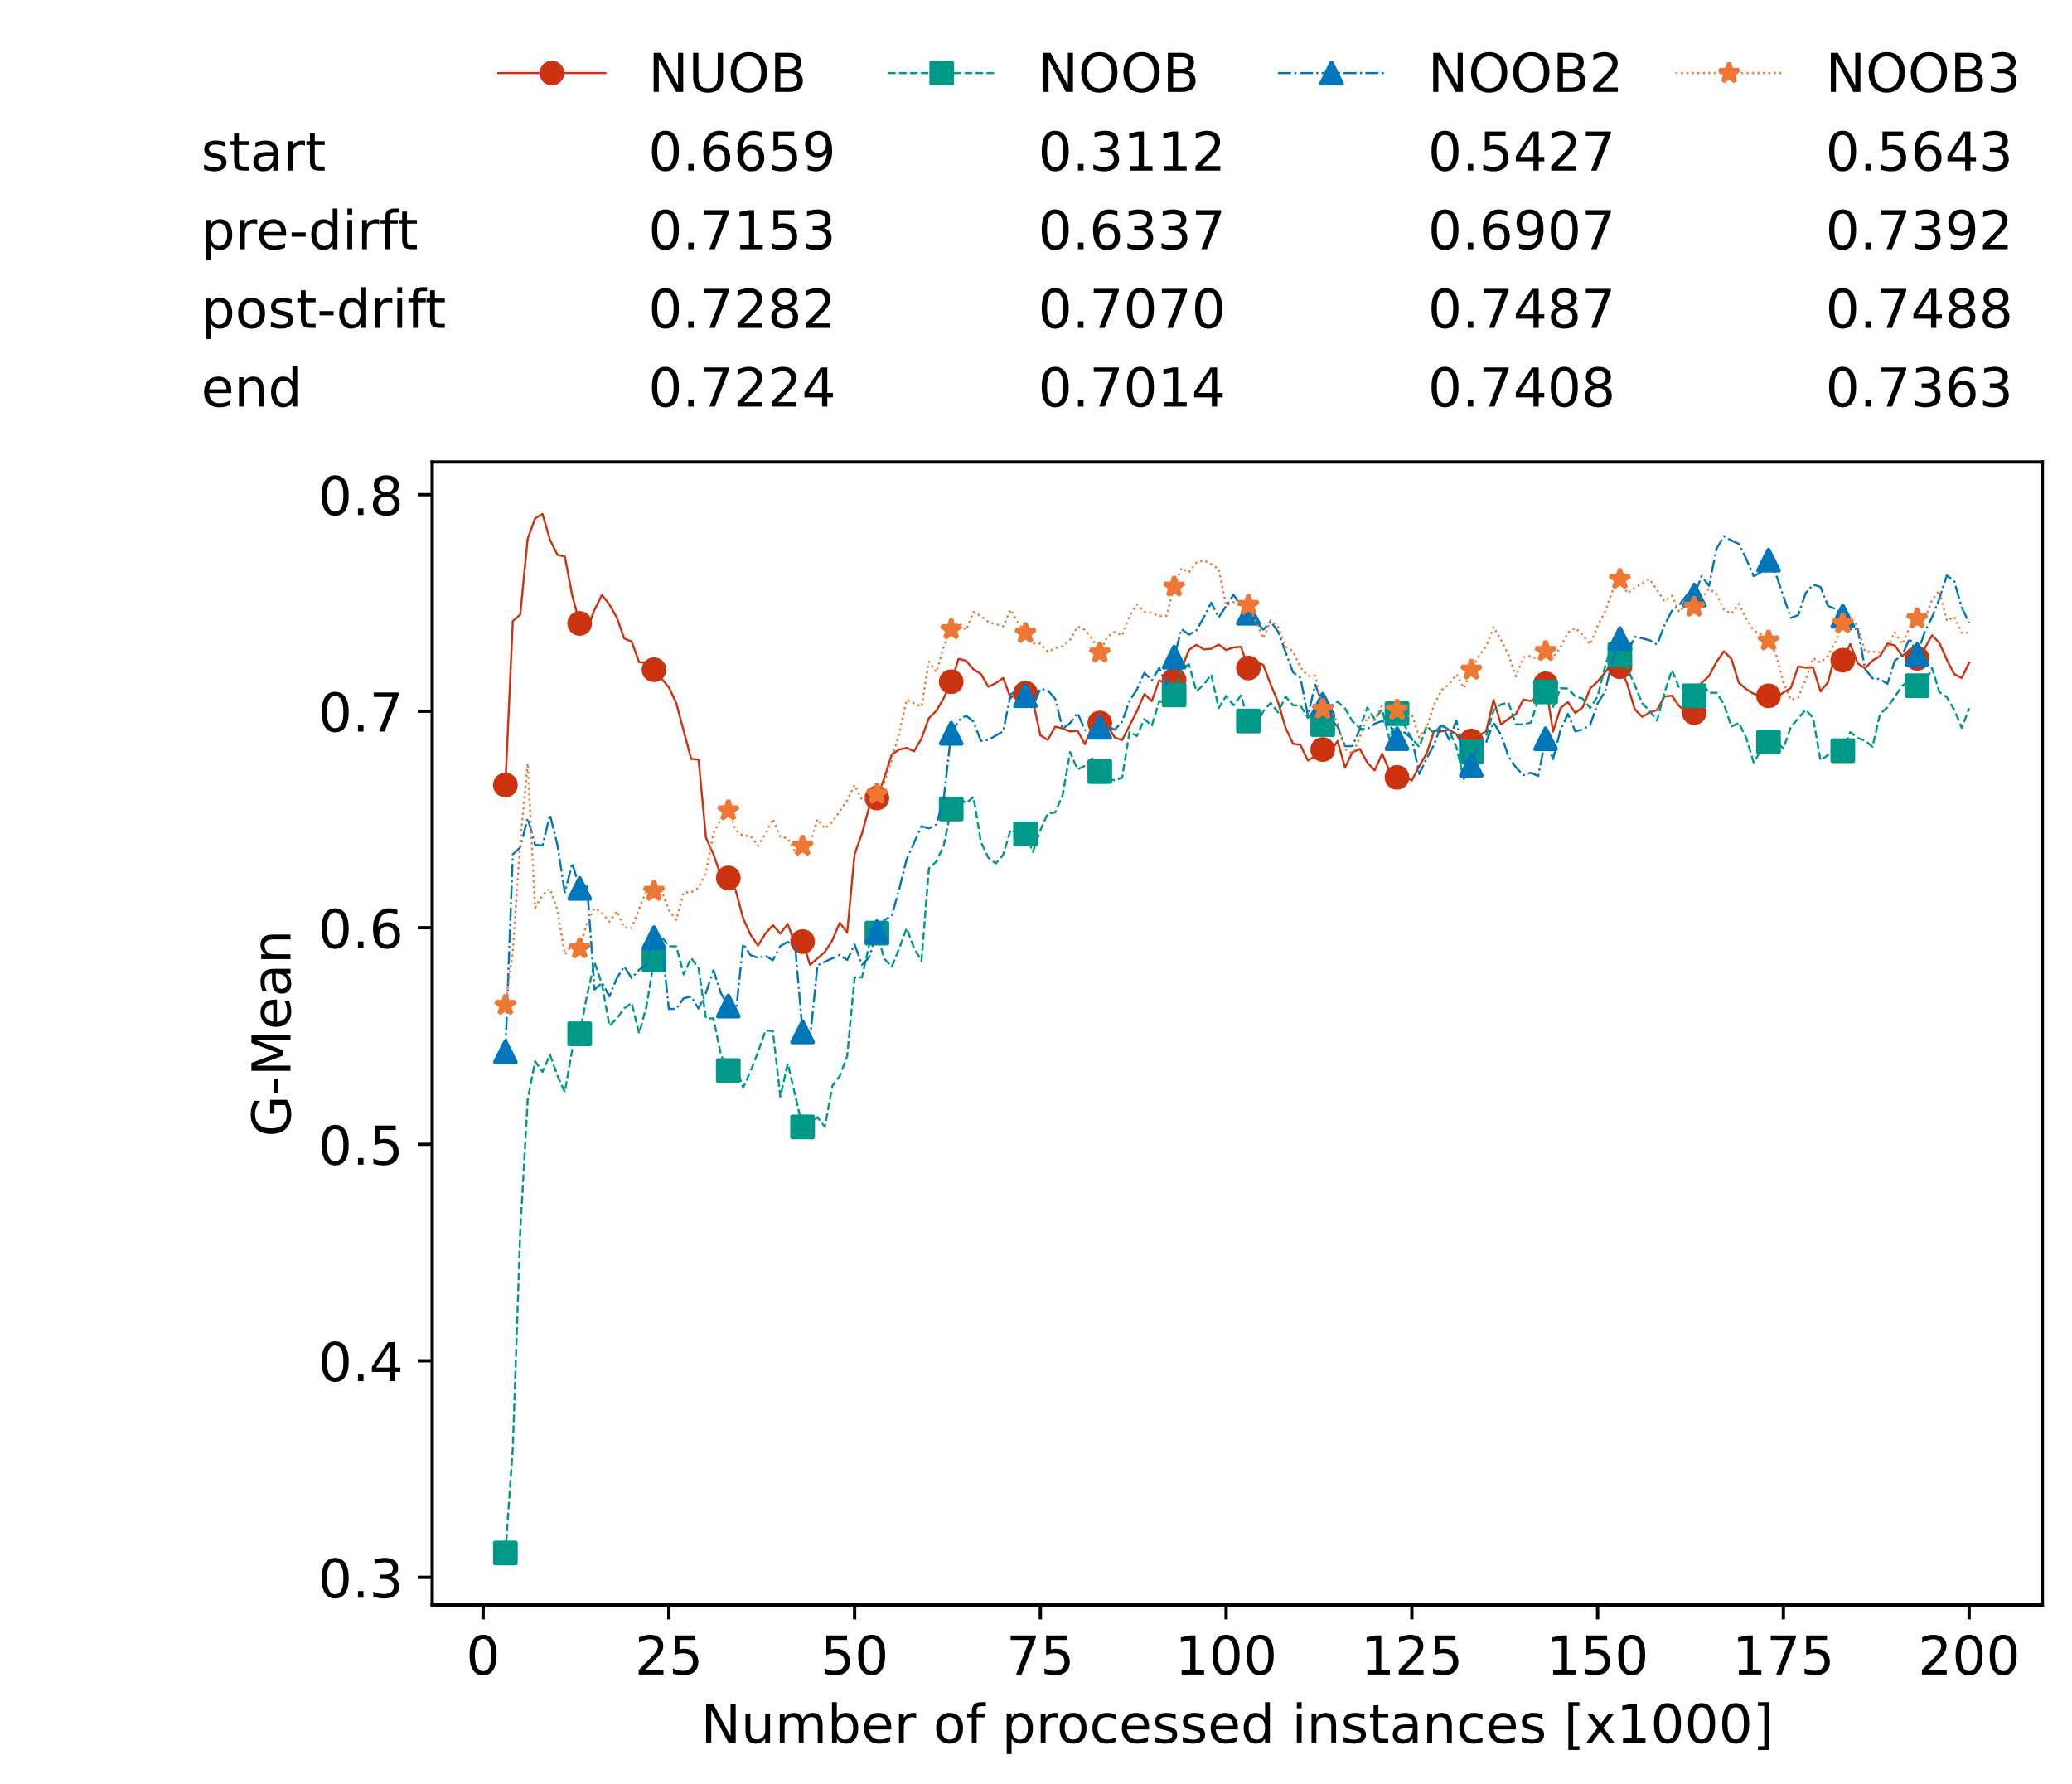 <?xml version="1.0" encoding="utf-8" standalone="no"?>
<!DOCTYPE svg PUBLIC "-//W3C//DTD SVG 1.1//EN"
  "http://www.w3.org/Graphics/SVG/1.1/DTD/svg11.dtd">
<!-- Created with matplotlib (https://matplotlib.org/) -->
<svg height="432.615pt" version="1.1" viewBox="0 0 502.65 432.615" width="502.65pt" xmlns="http://www.w3.org/2000/svg" xmlns:xlink="http://www.w3.org/1999/xlink">
 <defs>
  <style type="text/css">*{stroke-linecap:butt;stroke-linejoin:round;}</style>
 </defs>
 <g id="figure_1">
  <g id="patch_1">
   <path d="M 0 432.615 
L 502.65 432.615 
L 502.65 0 
L 0 0 
z
" style="fill:#ffffff;"/>
  </g>
  <g id="axes_1">
   <g id="patch_2">
    <path d="M 104.85 389.252 
L 495.45 389.252 
L 495.45 112.052 
L 104.85 112.052 
z
" style="fill:#ffffff;"/>
   </g>
   <g id="matplotlib.axis_1">
    <g id="xtick_1">
     <g id="line2d_1">
      <defs>
       <path d="M 0 0 
L 0 3.5 
" id="m420a8acc6d" style="stroke:#000000;stroke-width:0.8;"/>
      </defs>
      <g>
       <use style="stroke:#000000;stroke-width:0.8;" x="117.197" xlink:href="#m420a8acc6d" y="389.252"/>
      </g>
     </g>
     <g id="text_1">
      <!-- 0 -->
      <g transform="translate(113.061 406.13)scale(0.13 -0.13)">
       <defs>
        <path d="M 31.781 66.406 
Q 24.172 66.406 20.328 58.906 
Q 16.5 51.422 16.5 36.375 
Q 16.5 21.391 20.328 13.891 
Q 24.172 6.391 31.781 6.391 
Q 39.453 6.391 43.281 13.891 
Q 47.125 21.391 47.125 36.375 
Q 47.125 51.422 43.281 58.906 
Q 39.453 66.406 31.781 66.406 
z
M 31.781 74.219 
Q 44.047 74.219 50.516 64.516 
Q 56.984 54.828 56.984 36.375 
Q 56.984 17.969 50.516 8.266 
Q 44.047 -1.422 31.781 -1.422 
Q 19.531 -1.422 13.062 8.266 
Q 6.594 17.969 6.594 36.375 
Q 6.594 54.828 13.062 64.516 
Q 19.531 74.219 31.781 74.219 
z
" id="DejaVuSans-48"/>
       </defs>
       <use xlink:href="#DejaVuSans-48"/>
      </g>
     </g>
    </g>
    <g id="xtick_2">
     <g id="line2d_2">
      <g>
       <use style="stroke:#000000;stroke-width:0.8;" x="162.259" xlink:href="#m420a8acc6d" y="389.252"/>
      </g>
     </g>
     <g id="text_2">
      <!-- 25 -->
      <g transform="translate(153.988 406.13)scale(0.13 -0.13)">
       <defs>
        <path d="M 19.188 8.297 
L 53.609 8.297 
L 53.609 0 
L 7.328 0 
L 7.328 8.297 
Q 12.938 14.109 22.625 23.891 
Q 32.328 33.688 34.812 36.531 
Q 39.547 41.844 41.422 45.531 
Q 43.312 49.219 43.312 52.781 
Q 43.312 58.594 39.234 62.25 
Q 35.156 65.922 28.609 65.922 
Q 23.969 65.922 18.812 64.312 
Q 13.672 62.703 7.812 59.422 
L 7.812 69.391 
Q 13.766 71.781 18.938 73 
Q 24.125 74.219 28.422 74.219 
Q 39.75 74.219 46.484 68.547 
Q 53.219 62.891 53.219 53.422 
Q 53.219 48.922 51.531 44.891 
Q 49.859 40.875 45.406 35.406 
Q 44.188 33.984 37.641 27.219 
Q 31.109 20.453 19.188 8.297 
z
" id="DejaVuSans-50"/>
        <path d="M 10.797 72.906 
L 49.516 72.906 
L 49.516 64.594 
L 19.828 64.594 
L 19.828 46.734 
Q 21.969 47.469 24.109 47.828 
Q 26.266 48.188 28.422 48.188 
Q 40.625 48.188 47.75 41.5 
Q 54.891 34.812 54.891 23.391 
Q 54.891 11.625 47.562 5.094 
Q 40.234 -1.422 26.906 -1.422 
Q 22.312 -1.422 17.547 -0.641 
Q 12.797 0.141 7.719 1.703 
L 7.719 11.625 
Q 12.109 9.234 16.797 8.062 
Q 21.484 6.891 26.703 6.891 
Q 35.156 6.891 40.078 11.328 
Q 45.016 15.766 45.016 23.391 
Q 45.016 31 40.078 35.438 
Q 35.156 39.891 26.703 39.891 
Q 22.75 39.891 18.812 39.016 
Q 14.891 38.141 10.797 36.281 
z
" id="DejaVuSans-53"/>
       </defs>
       <use xlink:href="#DejaVuSans-50"/>
       <use x="63.623" xlink:href="#DejaVuSans-53"/>
      </g>
     </g>
    </g>
    <g id="xtick_3">
     <g id="line2d_3">
      <g>
       <use style="stroke:#000000;stroke-width:0.8;" x="207.322" xlink:href="#m420a8acc6d" y="389.252"/>
      </g>
     </g>
     <g id="text_3">
      <!-- 50 -->
      <g transform="translate(199.05 406.13)scale(0.13 -0.13)">
       <use xlink:href="#DejaVuSans-53"/>
       <use x="63.623" xlink:href="#DejaVuSans-48"/>
      </g>
     </g>
    </g>
    <g id="xtick_4">
     <g id="line2d_4">
      <g>
       <use style="stroke:#000000;stroke-width:0.8;" x="252.384" xlink:href="#m420a8acc6d" y="389.252"/>
      </g>
     </g>
     <g id="text_4">
      <!-- 75 -->
      <g transform="translate(244.113 406.13)scale(0.13 -0.13)">
       <defs>
        <path d="M 8.203 72.906 
L 55.078 72.906 
L 55.078 68.703 
L 28.609 0 
L 18.312 0 
L 43.219 64.594 
L 8.203 64.594 
z
" id="DejaVuSans-55"/>
       </defs>
       <use xlink:href="#DejaVuSans-55"/>
       <use x="63.623" xlink:href="#DejaVuSans-53"/>
      </g>
     </g>
    </g>
    <g id="xtick_5">
     <g id="line2d_5">
      <g>
       <use style="stroke:#000000;stroke-width:0.8;" x="297.446" xlink:href="#m420a8acc6d" y="389.252"/>
      </g>
     </g>
     <g id="text_5">
      <!-- 100 -->
      <g transform="translate(285.039 406.13)scale(0.13 -0.13)">
       <defs>
        <path d="M 12.406 8.297 
L 28.516 8.297 
L 28.516 63.922 
L 10.984 60.406 
L 10.984 69.391 
L 28.422 72.906 
L 38.281 72.906 
L 38.281 8.297 
L 54.391 8.297 
L 54.391 0 
L 12.406 0 
z
" id="DejaVuSans-49"/>
       </defs>
       <use xlink:href="#DejaVuSans-49"/>
       <use x="63.623" xlink:href="#DejaVuSans-48"/>
       <use x="127.246" xlink:href="#DejaVuSans-48"/>
      </g>
     </g>
    </g>
    <g id="xtick_6">
     <g id="line2d_6">
      <g>
       <use style="stroke:#000000;stroke-width:0.8;" x="342.509" xlink:href="#m420a8acc6d" y="389.252"/>
      </g>
     </g>
     <g id="text_6">
      <!-- 125 -->
      <g transform="translate(330.102 406.13)scale(0.13 -0.13)">
       <use xlink:href="#DejaVuSans-49"/>
       <use x="63.623" xlink:href="#DejaVuSans-50"/>
       <use x="127.246" xlink:href="#DejaVuSans-53"/>
      </g>
     </g>
    </g>
    <g id="xtick_7">
     <g id="line2d_7">
      <g>
       <use style="stroke:#000000;stroke-width:0.8;" x="387.571" xlink:href="#m420a8acc6d" y="389.252"/>
      </g>
     </g>
     <g id="text_7">
      <!-- 150 -->
      <g transform="translate(375.164 406.13)scale(0.13 -0.13)">
       <use xlink:href="#DejaVuSans-49"/>
       <use x="63.623" xlink:href="#DejaVuSans-53"/>
       <use x="127.246" xlink:href="#DejaVuSans-48"/>
      </g>
     </g>
    </g>
    <g id="xtick_8">
     <g id="line2d_8">
      <g>
       <use style="stroke:#000000;stroke-width:0.8;" x="432.633" xlink:href="#m420a8acc6d" y="389.252"/>
      </g>
     </g>
     <g id="text_8">
      <!-- 175 -->
      <g transform="translate(420.226 406.13)scale(0.13 -0.13)">
       <use xlink:href="#DejaVuSans-49"/>
       <use x="63.623" xlink:href="#DejaVuSans-55"/>
       <use x="127.246" xlink:href="#DejaVuSans-53"/>
      </g>
     </g>
    </g>
    <g id="xtick_9">
     <g id="line2d_9">
      <g>
       <use style="stroke:#000000;stroke-width:0.8;" x="477.695" xlink:href="#m420a8acc6d" y="389.252"/>
      </g>
     </g>
     <g id="text_9">
      <!-- 200 -->
      <g transform="translate(465.289 406.13)scale(0.13 -0.13)">
       <use xlink:href="#DejaVuSans-50"/>
       <use x="63.623" xlink:href="#DejaVuSans-48"/>
       <use x="127.246" xlink:href="#DejaVuSans-48"/>
      </g>
     </g>
    </g>
    <g id="text_10">
     <!-- Number of processed instances [x1000] -->
     <g transform="translate(170.025 422.711)scale(0.13 -0.13)">
      <defs>
       <path d="M 9.812 72.906 
L 23.094 72.906 
L 55.422 11.922 
L 55.422 72.906 
L 64.984 72.906 
L 64.984 0 
L 51.703 0 
L 19.391 60.984 
L 19.391 0 
L 9.812 0 
z
" id="DejaVuSans-78"/>
       <path d="M 8.5 21.578 
L 8.5 54.688 
L 17.484 54.688 
L 17.484 21.922 
Q 17.484 14.156 20.5 10.266 
Q 23.531 6.391 29.594 6.391 
Q 36.859 6.391 41.078 11.031 
Q 45.312 15.672 45.312 23.688 
L 45.312 54.688 
L 54.297 54.688 
L 54.297 0 
L 45.312 0 
L 45.312 8.406 
Q 42.047 3.422 37.719 1 
Q 33.406 -1.422 27.688 -1.422 
Q 18.266 -1.422 13.375 4.438 
Q 8.5 10.297 8.5 21.578 
z
M 31.109 56 
z
" id="DejaVuSans-117"/>
       <path d="M 52 44.188 
Q 55.375 50.25 60.062 53.125 
Q 64.75 56 71.094 56 
Q 79.641 56 84.281 50.016 
Q 88.922 44.047 88.922 33.016 
L 88.922 0 
L 79.891 0 
L 79.891 32.719 
Q 79.891 40.578 77.094 44.375 
Q 74.312 48.188 68.609 48.188 
Q 61.625 48.188 57.562 43.547 
Q 53.516 38.922 53.516 30.906 
L 53.516 0 
L 44.484 0 
L 44.484 32.719 
Q 44.484 40.625 41.703 44.406 
Q 38.922 48.188 33.109 48.188 
Q 26.219 48.188 22.156 43.531 
Q 18.109 38.875 18.109 30.906 
L 18.109 0 
L 9.078 0 
L 9.078 54.688 
L 18.109 54.688 
L 18.109 46.188 
Q 21.188 51.219 25.484 53.609 
Q 29.781 56 35.688 56 
Q 41.656 56 45.828 52.969 
Q 50 49.953 52 44.188 
z
" id="DejaVuSans-109"/>
       <path d="M 48.688 27.297 
Q 48.688 37.203 44.609 42.844 
Q 40.531 48.484 33.406 48.484 
Q 26.266 48.484 22.188 42.844 
Q 18.109 37.203 18.109 27.297 
Q 18.109 17.391 22.188 11.75 
Q 26.266 6.109 33.406 6.109 
Q 40.531 6.109 44.609 11.75 
Q 48.688 17.391 48.688 27.297 
z
M 18.109 46.391 
Q 20.953 51.266 25.266 53.625 
Q 29.594 56 35.594 56 
Q 45.562 56 51.781 48.094 
Q 58.016 40.188 58.016 27.297 
Q 58.016 14.406 51.781 6.484 
Q 45.562 -1.422 35.594 -1.422 
Q 29.594 -1.422 25.266 0.953 
Q 20.953 3.328 18.109 8.203 
L 18.109 0 
L 9.078 0 
L 9.078 75.984 
L 18.109 75.984 
z
" id="DejaVuSans-98"/>
       <path d="M 56.203 29.594 
L 56.203 25.203 
L 14.891 25.203 
Q 15.484 15.922 20.484 11.062 
Q 25.484 6.203 34.422 6.203 
Q 39.594 6.203 44.453 7.469 
Q 49.312 8.734 54.109 11.281 
L 54.109 2.781 
Q 49.266 0.734 44.188 -0.344 
Q 39.109 -1.422 33.891 -1.422 
Q 20.797 -1.422 13.156 6.188 
Q 5.516 13.812 5.516 26.812 
Q 5.516 40.234 12.766 48.109 
Q 20.016 56 32.328 56 
Q 43.359 56 49.781 48.891 
Q 56.203 41.797 56.203 29.594 
z
M 47.219 32.234 
Q 47.125 39.594 43.094 43.984 
Q 39.062 48.391 32.422 48.391 
Q 24.906 48.391 20.391 44.141 
Q 15.875 39.891 15.188 32.172 
z
" id="DejaVuSans-101"/>
       <path d="M 41.109 46.297 
Q 39.594 47.172 37.812 47.578 
Q 36.031 48 33.891 48 
Q 26.266 48 22.188 43.047 
Q 18.109 38.094 18.109 28.812 
L 18.109 0 
L 9.078 0 
L 9.078 54.688 
L 18.109 54.688 
L 18.109 46.188 
Q 20.953 51.172 25.484 53.578 
Q 30.031 56 36.531 56 
Q 37.453 56 38.578 55.875 
Q 39.703 55.766 41.062 55.516 
z
" id="DejaVuSans-114"/>
       <path id="DejaVuSans-32"/>
       <path d="M 30.609 48.391 
Q 23.391 48.391 19.188 42.75 
Q 14.984 37.109 14.984 27.297 
Q 14.984 17.484 19.156 11.844 
Q 23.344 6.203 30.609 6.203 
Q 37.797 6.203 41.984 11.859 
Q 46.188 17.531 46.188 27.297 
Q 46.188 37.016 41.984 42.703 
Q 37.797 48.391 30.609 48.391 
z
M 30.609 56 
Q 42.328 56 49.016 48.375 
Q 55.719 40.766 55.719 27.297 
Q 55.719 13.875 49.016 6.219 
Q 42.328 -1.422 30.609 -1.422 
Q 18.844 -1.422 12.172 6.219 
Q 5.516 13.875 5.516 27.297 
Q 5.516 40.766 12.172 48.375 
Q 18.844 56 30.609 56 
z
" id="DejaVuSans-111"/>
       <path d="M 37.109 75.984 
L 37.109 68.5 
L 28.516 68.5 
Q 23.688 68.5 21.797 66.547 
Q 19.922 64.594 19.922 59.516 
L 19.922 54.688 
L 34.719 54.688 
L 34.719 47.703 
L 19.922 47.703 
L 19.922 0 
L 10.891 0 
L 10.891 47.703 
L 2.297 47.703 
L 2.297 54.688 
L 10.891 54.688 
L 10.891 58.5 
Q 10.891 67.625 15.141 71.797 
Q 19.391 75.984 28.609 75.984 
z
" id="DejaVuSans-102"/>
       <path d="M 18.109 8.203 
L 18.109 -20.797 
L 9.078 -20.797 
L 9.078 54.688 
L 18.109 54.688 
L 18.109 46.391 
Q 20.953 51.266 25.266 53.625 
Q 29.594 56 35.594 56 
Q 45.562 56 51.781 48.094 
Q 58.016 40.188 58.016 27.297 
Q 58.016 14.406 51.781 6.484 
Q 45.562 -1.422 35.594 -1.422 
Q 29.594 -1.422 25.266 0.953 
Q 20.953 3.328 18.109 8.203 
z
M 48.688 27.297 
Q 48.688 37.203 44.609 42.844 
Q 40.531 48.484 33.406 48.484 
Q 26.266 48.484 22.188 42.844 
Q 18.109 37.203 18.109 27.297 
Q 18.109 17.391 22.188 11.75 
Q 26.266 6.109 33.406 6.109 
Q 40.531 6.109 44.609 11.75 
Q 48.688 17.391 48.688 27.297 
z
" id="DejaVuSans-112"/>
       <path d="M 48.781 52.594 
L 48.781 44.188 
Q 44.969 46.297 41.141 47.344 
Q 37.312 48.391 33.406 48.391 
Q 24.656 48.391 19.812 42.844 
Q 14.984 37.312 14.984 27.297 
Q 14.984 17.281 19.812 11.734 
Q 24.656 6.203 33.406 6.203 
Q 37.312 6.203 41.141 7.25 
Q 44.969 8.297 48.781 10.406 
L 48.781 2.094 
Q 45.016 0.344 40.984 -0.531 
Q 36.969 -1.422 32.422 -1.422 
Q 20.062 -1.422 12.781 6.344 
Q 5.516 14.109 5.516 27.297 
Q 5.516 40.672 12.859 48.328 
Q 20.219 56 33.016 56 
Q 37.156 56 41.109 55.141 
Q 45.062 54.297 48.781 52.594 
z
" id="DejaVuSans-99"/>
       <path d="M 44.281 53.078 
L 44.281 44.578 
Q 40.484 46.531 36.375 47.5 
Q 32.281 48.484 27.875 48.484 
Q 21.188 48.484 17.844 46.438 
Q 14.5 44.391 14.5 40.281 
Q 14.5 37.156 16.891 35.375 
Q 19.281 33.594 26.516 31.984 
L 29.594 31.297 
Q 39.156 29.25 43.188 25.516 
Q 47.219 21.781 47.219 15.094 
Q 47.219 7.469 41.188 3.016 
Q 35.156 -1.422 24.609 -1.422 
Q 20.219 -1.422 15.453 -0.562 
Q 10.688 0.297 5.422 2 
L 5.422 11.281 
Q 10.406 8.688 15.234 7.391 
Q 20.062 6.109 24.812 6.109 
Q 31.156 6.109 34.562 8.281 
Q 37.984 10.453 37.984 14.406 
Q 37.984 18.062 35.516 20.016 
Q 33.062 21.969 24.703 23.781 
L 21.578 24.516 
Q 13.234 26.266 9.516 29.906 
Q 5.812 33.547 5.812 39.891 
Q 5.812 47.609 11.281 51.797 
Q 16.75 56 26.812 56 
Q 31.781 56 36.172 55.266 
Q 40.578 54.547 44.281 53.078 
z
" id="DejaVuSans-115"/>
       <path d="M 45.406 46.391 
L 45.406 75.984 
L 54.391 75.984 
L 54.391 0 
L 45.406 0 
L 45.406 8.203 
Q 42.578 3.328 38.25 0.953 
Q 33.938 -1.422 27.875 -1.422 
Q 17.969 -1.422 11.734 6.484 
Q 5.516 14.406 5.516 27.297 
Q 5.516 40.188 11.734 48.094 
Q 17.969 56 27.875 56 
Q 33.938 56 38.25 53.625 
Q 42.578 51.266 45.406 46.391 
z
M 14.797 27.297 
Q 14.797 17.391 18.875 11.75 
Q 22.953 6.109 30.078 6.109 
Q 37.203 6.109 41.297 11.75 
Q 45.406 17.391 45.406 27.297 
Q 45.406 37.203 41.297 42.844 
Q 37.203 48.484 30.078 48.484 
Q 22.953 48.484 18.875 42.844 
Q 14.797 37.203 14.797 27.297 
z
" id="DejaVuSans-100"/>
       <path d="M 9.422 54.688 
L 18.406 54.688 
L 18.406 0 
L 9.422 0 
z
M 9.422 75.984 
L 18.406 75.984 
L 18.406 64.594 
L 9.422 64.594 
z
" id="DejaVuSans-105"/>
       <path d="M 54.891 33.016 
L 54.891 0 
L 45.906 0 
L 45.906 32.719 
Q 45.906 40.484 42.875 44.328 
Q 39.844 48.188 33.797 48.188 
Q 26.516 48.188 22.312 43.547 
Q 18.109 38.922 18.109 30.906 
L 18.109 0 
L 9.078 0 
L 9.078 54.688 
L 18.109 54.688 
L 18.109 46.188 
Q 21.344 51.125 25.703 53.562 
Q 30.078 56 35.797 56 
Q 45.219 56 50.047 50.172 
Q 54.891 44.344 54.891 33.016 
z
" id="DejaVuSans-110"/>
       <path d="M 18.312 70.219 
L 18.312 54.688 
L 36.812 54.688 
L 36.812 47.703 
L 18.312 47.703 
L 18.312 18.016 
Q 18.312 11.328 20.141 9.422 
Q 21.969 7.516 27.594 7.516 
L 36.812 7.516 
L 36.812 0 
L 27.594 0 
Q 17.188 0 13.234 3.875 
Q 9.281 7.766 9.281 18.016 
L 9.281 47.703 
L 2.688 47.703 
L 2.688 54.688 
L 9.281 54.688 
L 9.281 70.219 
z
" id="DejaVuSans-116"/>
       <path d="M 34.281 27.484 
Q 23.391 27.484 19.188 25 
Q 14.984 22.516 14.984 16.5 
Q 14.984 11.719 18.141 8.906 
Q 21.297 6.109 26.703 6.109 
Q 34.188 6.109 38.703 11.406 
Q 43.219 16.703 43.219 25.484 
L 43.219 27.484 
z
M 52.203 31.203 
L 52.203 0 
L 43.219 0 
L 43.219 8.297 
Q 40.141 3.328 35.547 0.953 
Q 30.953 -1.422 24.312 -1.422 
Q 15.922 -1.422 10.953 3.297 
Q 6 8.016 6 15.922 
Q 6 25.141 12.172 29.828 
Q 18.359 34.516 30.609 34.516 
L 43.219 34.516 
L 43.219 35.406 
Q 43.219 41.609 39.141 45 
Q 35.062 48.391 27.688 48.391 
Q 23 48.391 18.547 47.266 
Q 14.109 46.141 10.016 43.891 
L 10.016 52.203 
Q 14.938 54.109 19.578 55.047 
Q 24.219 56 28.609 56 
Q 40.484 56 46.344 49.844 
Q 52.203 43.703 52.203 31.203 
z
" id="DejaVuSans-97"/>
       <path d="M 8.594 75.984 
L 29.297 75.984 
L 29.297 69 
L 17.578 69 
L 17.578 -6.203 
L 29.297 -6.203 
L 29.297 -13.188 
L 8.594 -13.188 
z
" id="DejaVuSans-91"/>
       <path d="M 54.891 54.688 
L 35.109 28.078 
L 55.906 0 
L 45.312 0 
L 29.391 21.484 
L 13.484 0 
L 2.875 0 
L 24.125 28.609 
L 4.688 54.688 
L 15.281 54.688 
L 29.781 35.203 
L 44.281 54.688 
z
" id="DejaVuSans-120"/>
       <path d="M 30.422 75.984 
L 30.422 -13.188 
L 9.719 -13.188 
L 9.719 -6.203 
L 21.391 -6.203 
L 21.391 69 
L 9.719 69 
L 9.719 75.984 
z
" id="DejaVuSans-93"/>
      </defs>
      <use xlink:href="#DejaVuSans-78"/>
      <use x="74.805" xlink:href="#DejaVuSans-117"/>
      <use x="138.184" xlink:href="#DejaVuSans-109"/>
      <use x="235.596" xlink:href="#DejaVuSans-98"/>
      <use x="299.072" xlink:href="#DejaVuSans-101"/>
      <use x="360.596" xlink:href="#DejaVuSans-114"/>
      <use x="401.709" xlink:href="#DejaVuSans-32"/>
      <use x="433.496" xlink:href="#DejaVuSans-111"/>
      <use x="494.678" xlink:href="#DejaVuSans-102"/>
      <use x="529.883" xlink:href="#DejaVuSans-32"/>
      <use x="561.67" xlink:href="#DejaVuSans-112"/>
      <use x="625.146" xlink:href="#DejaVuSans-114"/>
      <use x="664.01" xlink:href="#DejaVuSans-111"/>
      <use x="725.191" xlink:href="#DejaVuSans-99"/>
      <use x="780.172" xlink:href="#DejaVuSans-101"/>
      <use x="841.695" xlink:href="#DejaVuSans-115"/>
      <use x="893.795" xlink:href="#DejaVuSans-115"/>
      <use x="945.895" xlink:href="#DejaVuSans-101"/>
      <use x="1007.418" xlink:href="#DejaVuSans-100"/>
      <use x="1070.895" xlink:href="#DejaVuSans-32"/>
      <use x="1102.682" xlink:href="#DejaVuSans-105"/>
      <use x="1130.465" xlink:href="#DejaVuSans-110"/>
      <use x="1193.844" xlink:href="#DejaVuSans-115"/>
      <use x="1245.943" xlink:href="#DejaVuSans-116"/>
      <use x="1285.152" xlink:href="#DejaVuSans-97"/>
      <use x="1346.432" xlink:href="#DejaVuSans-110"/>
      <use x="1409.811" xlink:href="#DejaVuSans-99"/>
      <use x="1464.791" xlink:href="#DejaVuSans-101"/>
      <use x="1526.314" xlink:href="#DejaVuSans-115"/>
      <use x="1578.414" xlink:href="#DejaVuSans-32"/>
      <use x="1610.201" xlink:href="#DejaVuSans-91"/>
      <use x="1649.215" xlink:href="#DejaVuSans-120"/>
      <use x="1708.395" xlink:href="#DejaVuSans-49"/>
      <use x="1772.018" xlink:href="#DejaVuSans-48"/>
      <use x="1835.641" xlink:href="#DejaVuSans-48"/>
      <use x="1899.264" xlink:href="#DejaVuSans-48"/>
      <use x="1962.887" xlink:href="#DejaVuSans-93"/>
     </g>
    </g>
   </g>
   <g id="matplotlib.axis_2">
    <g id="ytick_1">
     <g id="line2d_10">
      <defs>
       <path d="M 0 0 
L -3.5 0 
" id="m0a7572222a" style="stroke:#000000;stroke-width:0.8;"/>
      </defs>
      <g>
       <use style="stroke:#000000;stroke-width:0.8;" x="104.85" xlink:href="#m0a7572222a" y="382.553"/>
      </g>
     </g>
     <g id="text_11">
      <!-- 0.3 -->
      <g transform="translate(77.176 387.492)scale(0.13 -0.13)">
       <defs>
        <path d="M 10.688 12.406 
L 21 12.406 
L 21 0 
L 10.688 0 
z
" id="DejaVuSans-46"/>
        <path d="M 40.578 39.312 
Q 47.656 37.797 51.625 33 
Q 55.609 28.219 55.609 21.188 
Q 55.609 10.406 48.188 4.484 
Q 40.766 -1.422 27.094 -1.422 
Q 22.516 -1.422 17.656 -0.516 
Q 12.797 0.391 7.625 2.203 
L 7.625 11.719 
Q 11.719 9.328 16.594 8.109 
Q 21.484 6.891 26.812 6.891 
Q 36.078 6.891 40.938 10.547 
Q 45.797 14.203 45.797 21.188 
Q 45.797 27.641 41.281 31.266 
Q 36.766 34.906 28.719 34.906 
L 20.219 34.906 
L 20.219 43.016 
L 29.109 43.016 
Q 36.375 43.016 40.234 45.922 
Q 44.094 48.828 44.094 54.297 
Q 44.094 59.906 40.109 62.906 
Q 36.141 65.922 28.719 65.922 
Q 24.656 65.922 20.016 65.031 
Q 15.375 64.156 9.812 62.312 
L 9.812 71.094 
Q 15.438 72.656 20.344 73.438 
Q 25.25 74.219 29.594 74.219 
Q 40.828 74.219 47.359 69.109 
Q 53.906 64.016 53.906 55.328 
Q 53.906 49.266 50.438 45.094 
Q 46.969 40.922 40.578 39.312 
z
" id="DejaVuSans-51"/>
       </defs>
       <use xlink:href="#DejaVuSans-48"/>
       <use x="63.623" xlink:href="#DejaVuSans-46"/>
       <use x="95.41" xlink:href="#DejaVuSans-51"/>
      </g>
     </g>
    </g>
    <g id="ytick_2">
     <g id="line2d_11">
      <g>
       <use style="stroke:#000000;stroke-width:0.8;" x="104.85" xlink:href="#m0a7572222a" y="330.038"/>
      </g>
     </g>
     <g id="text_12">
      <!-- 0.4 -->
      <g transform="translate(77.176 334.977)scale(0.13 -0.13)">
       <defs>
        <path d="M 37.797 64.312 
L 12.891 25.391 
L 37.797 25.391 
z
M 35.203 72.906 
L 47.609 72.906 
L 47.609 25.391 
L 58.016 25.391 
L 58.016 17.188 
L 47.609 17.188 
L 47.609 0 
L 37.797 0 
L 37.797 17.188 
L 4.891 17.188 
L 4.891 26.703 
z
" id="DejaVuSans-52"/>
       </defs>
       <use xlink:href="#DejaVuSans-48"/>
       <use x="63.623" xlink:href="#DejaVuSans-46"/>
       <use x="95.41" xlink:href="#DejaVuSans-52"/>
      </g>
     </g>
    </g>
    <g id="ytick_3">
     <g id="line2d_12">
      <g>
       <use style="stroke:#000000;stroke-width:0.8;" x="104.85" xlink:href="#m0a7572222a" y="277.522"/>
      </g>
     </g>
     <g id="text_13">
      <!-- 0.5 -->
      <g transform="translate(77.176 282.461)scale(0.13 -0.13)">
       <use xlink:href="#DejaVuSans-48"/>
       <use x="63.623" xlink:href="#DejaVuSans-46"/>
       <use x="95.41" xlink:href="#DejaVuSans-53"/>
      </g>
     </g>
    </g>
    <g id="ytick_4">
     <g id="line2d_13">
      <g>
       <use style="stroke:#000000;stroke-width:0.8;" x="104.85" xlink:href="#m0a7572222a" y="225.007"/>
      </g>
     </g>
     <g id="text_14">
      <!-- 0.6 -->
      <g transform="translate(77.176 229.946)scale(0.13 -0.13)">
       <defs>
        <path d="M 33.016 40.375 
Q 26.375 40.375 22.484 35.828 
Q 18.609 31.297 18.609 23.391 
Q 18.609 15.531 22.484 10.953 
Q 26.375 6.391 33.016 6.391 
Q 39.656 6.391 43.531 10.953 
Q 47.406 15.531 47.406 23.391 
Q 47.406 31.297 43.531 35.828 
Q 39.656 40.375 33.016 40.375 
z
M 52.594 71.297 
L 52.594 62.312 
Q 48.875 64.062 45.094 64.984 
Q 41.312 65.922 37.594 65.922 
Q 27.828 65.922 22.672 59.328 
Q 17.531 52.734 16.797 39.406 
Q 19.672 43.656 24.016 45.922 
Q 28.375 48.188 33.594 48.188 
Q 44.578 48.188 50.953 41.516 
Q 57.328 34.859 57.328 23.391 
Q 57.328 12.156 50.688 5.359 
Q 44.047 -1.422 33.016 -1.422 
Q 20.359 -1.422 13.672 8.266 
Q 6.984 17.969 6.984 36.375 
Q 6.984 53.656 15.188 63.938 
Q 23.391 74.219 37.203 74.219 
Q 40.922 74.219 44.703 73.484 
Q 48.484 72.75 52.594 71.297 
z
" id="DejaVuSans-54"/>
       </defs>
       <use xlink:href="#DejaVuSans-48"/>
       <use x="63.623" xlink:href="#DejaVuSans-46"/>
       <use x="95.41" xlink:href="#DejaVuSans-54"/>
      </g>
     </g>
    </g>
    <g id="ytick_5">
     <g id="line2d_14">
      <g>
       <use style="stroke:#000000;stroke-width:0.8;" x="104.85" xlink:href="#m0a7572222a" y="172.492"/>
      </g>
     </g>
     <g id="text_15">
      <!-- 0.7 -->
      <g transform="translate(77.176 177.431)scale(0.13 -0.13)">
       <use xlink:href="#DejaVuSans-48"/>
       <use x="63.623" xlink:href="#DejaVuSans-46"/>
       <use x="95.41" xlink:href="#DejaVuSans-55"/>
      </g>
     </g>
    </g>
    <g id="ytick_6">
     <g id="line2d_15">
      <g>
       <use style="stroke:#000000;stroke-width:0.8;" x="104.85" xlink:href="#m0a7572222a" y="119.976"/>
      </g>
     </g>
     <g id="text_16">
      <!-- 0.8 -->
      <g transform="translate(77.176 124.915)scale(0.13 -0.13)">
       <defs>
        <path d="M 31.781 34.625 
Q 24.75 34.625 20.719 30.859 
Q 16.703 27.094 16.703 20.516 
Q 16.703 13.922 20.719 10.156 
Q 24.75 6.391 31.781 6.391 
Q 38.812 6.391 42.859 10.172 
Q 46.922 13.969 46.922 20.516 
Q 46.922 27.094 42.891 30.859 
Q 38.875 34.625 31.781 34.625 
z
M 21.922 38.812 
Q 15.578 40.375 12.031 44.719 
Q 8.5 49.078 8.5 55.328 
Q 8.5 64.062 14.719 69.141 
Q 20.953 74.219 31.781 74.219 
Q 42.672 74.219 48.875 69.141 
Q 55.078 64.062 55.078 55.328 
Q 55.078 49.078 51.531 44.719 
Q 48 40.375 41.703 38.812 
Q 48.828 37.156 52.797 32.312 
Q 56.781 27.484 56.781 20.516 
Q 56.781 9.906 50.312 4.234 
Q 43.844 -1.422 31.781 -1.422 
Q 19.734 -1.422 13.25 4.234 
Q 6.781 9.906 6.781 20.516 
Q 6.781 27.484 10.781 32.312 
Q 14.797 37.156 21.922 38.812 
z
M 18.312 54.391 
Q 18.312 48.734 21.844 45.562 
Q 25.391 42.391 31.781 42.391 
Q 38.141 42.391 41.719 45.562 
Q 45.312 48.734 45.312 54.391 
Q 45.312 60.062 41.719 63.234 
Q 38.141 66.406 31.781 66.406 
Q 25.391 66.406 21.844 63.234 
Q 18.312 60.062 18.312 54.391 
z
" id="DejaVuSans-56"/>
       </defs>
       <use xlink:href="#DejaVuSans-48"/>
       <use x="63.623" xlink:href="#DejaVuSans-46"/>
       <use x="95.41" xlink:href="#DejaVuSans-56"/>
      </g>
     </g>
    </g>
    <g id="text_17">
     <!-- G-Mean -->
     <g transform="translate(70.472 275.744)rotate(-90)scale(0.13 -0.13)">
      <defs>
       <path d="M 59.516 10.406 
L 59.516 29.984 
L 43.406 29.984 
L 43.406 38.094 
L 69.281 38.094 
L 69.281 6.781 
Q 63.578 2.734 56.688 0.656 
Q 49.812 -1.422 42 -1.422 
Q 24.906 -1.422 15.25 8.562 
Q 5.609 18.562 5.609 36.375 
Q 5.609 54.25 15.25 64.234 
Q 24.906 74.219 42 74.219 
Q 49.125 74.219 55.547 72.453 
Q 61.969 70.703 67.391 67.281 
L 67.391 56.781 
Q 61.922 61.422 55.766 63.766 
Q 49.609 66.109 42.828 66.109 
Q 29.438 66.109 22.719 58.641 
Q 16.016 51.172 16.016 36.375 
Q 16.016 21.625 22.719 14.156 
Q 29.438 6.688 42.828 6.688 
Q 48.047 6.688 52.141 7.594 
Q 56.25 8.5 59.516 10.406 
z
" id="DejaVuSans-71"/>
       <path d="M 4.891 31.391 
L 31.203 31.391 
L 31.203 23.391 
L 4.891 23.391 
z
" id="DejaVuSans-45"/>
       <path d="M 9.812 72.906 
L 24.516 72.906 
L 43.109 23.297 
L 61.812 72.906 
L 76.516 72.906 
L 76.516 0 
L 66.891 0 
L 66.891 64.016 
L 48.094 14.016 
L 38.188 14.016 
L 19.391 64.016 
L 19.391 0 
L 9.812 0 
z
" id="DejaVuSans-77"/>
      </defs>
      <use xlink:href="#DejaVuSans-71"/>
      <use x="77.49" xlink:href="#DejaVuSans-45"/>
      <use x="113.574" xlink:href="#DejaVuSans-77"/>
      <use x="199.854" xlink:href="#DejaVuSans-101"/>
      <use x="261.377" xlink:href="#DejaVuSans-97"/>
      <use x="322.656" xlink:href="#DejaVuSans-110"/>
     </g>
    </g>
   </g>
   <g id="line2d_16"/>
   <g id="line2d_17"/>
   <g id="line2d_18"/>
   <g id="line2d_19"/>
   <g id="line2d_20"/>
   <g id="line2d_21">
    <path clip-path="url(#pb538c7d26b)" d="M 122.605 190.395 
L 124.407 150.612 
L 126.21 149.061 
L 128.012 130.669 
L 129.815 125.716 
L 131.617 124.652 
L 133.419 130.887 
L 135.222 134.579 
L 137.024 134.989 
L 138.827 144.442 
L 140.629 151.205 
L 142.432 152.54 
L 144.234 147.87 
L 146.037 144.289 
L 147.839 146.615 
L 149.642 149.812 
L 151.444 154.876 
L 153.247 155.606 
L 155.049 160.62 
L 156.852 160.71 
L 158.654 162.43 
L 162.259 166.679 
L 164.062 170.54 
L 167.667 184.043 
L 169.469 184.245 
L 171.272 203.229 
L 173.074 207.156 
L 174.877 212.425 
L 176.679 212.925 
L 178.482 215.976 
L 180.284 222.748 
L 182.087 226.74 
L 183.889 229.344 
L 185.692 226.411 
L 187.494 224.392 
L 189.297 226.444 
L 191.099 224.089 
L 192.902 229.024 
L 194.704 228.363 
L 196.507 234.011 
L 200.112 230.876 
L 201.914 228.058 
L 203.717 223.792 
L 205.519 226.173 
L 207.322 207.171 
L 209.124 202.103 
L 210.927 195.494 
L 212.729 193.548 
L 214.532 188.661 
L 216.334 182.993 
L 218.137 181.812 
L 219.939 181.385 
L 221.742 182.206 
L 223.544 179.153 
L 225.347 174.175 
L 227.149 172.41 
L 228.952 169.299 
L 230.754 165.345 
L 232.557 159.774 
L 234.359 160.254 
L 236.162 162.345 
L 237.964 163.437 
L 239.767 166.568 
L 241.569 165.694 
L 243.372 164.446 
L 245.174 169.313 
L 246.976 167.681 
L 248.779 168.135 
L 250.581 169.986 
L 252.384 178.33 
L 254.186 179.462 
L 255.989 176.235 
L 257.791 176.664 
L 259.594 177.413 
L 261.396 177.248 
L 263.199 180.483 
L 265.001 176.13 
L 266.804 175.343 
L 268.606 175.887 
L 270.409 178.836 
L 272.211 179.51 
L 275.816 172.481 
L 277.619 168.322 
L 279.421 170.013 
L 281.224 164.994 
L 283.026 165.945 
L 284.829 164.923 
L 286.631 162.128 
L 288.434 157.637 
L 290.236 156.379 
L 292.039 157.503 
L 293.841 157.333 
L 295.644 156.321 
L 297.446 157.657 
L 299.249 157.023 
L 301.051 156.866 
L 302.854 162.024 
L 304.656 160.556 
L 306.459 161.269 
L 308.261 166.017 
L 310.064 170.357 
L 311.866 176.514 
L 313.669 180.37 
L 315.471 180.676 
L 317.274 184.459 
L 319.076 183.362 
L 320.879 181.779 
L 322.681 182.608 
L 324.484 179.721 
L 326.286 186.167 
L 328.089 182.449 
L 329.891 181.65 
L 331.694 184.943 
L 333.496 186.853 
L 335.299 182.777 
L 337.101 186.999 
L 338.904 188.54 
L 340.706 188.238 
L 342.509 189.307 
L 344.311 185.78 
L 346.114 182.707 
L 347.916 177.251 
L 349.719 177.389 
L 351.521 177.009 
L 353.324 178.066 
L 355.126 181.514 
L 356.928 179.71 
L 358.731 178.406 
L 360.533 177.37 
L 362.336 169.749 
L 364.138 175.72 
L 365.941 174.31 
L 367.743 173.199 
L 369.546 169.67 
L 371.348 170.041 
L 373.151 168.929 
L 374.953 165.848 
L 376.756 177.424 
L 378.558 171.748 
L 380.361 170.267 
L 382.163 172.919 
L 383.966 171.535 
L 385.768 166.965 
L 387.571 165.272 
L 389.373 163.142 
L 391.176 160.348 
L 392.978 161.714 
L 394.781 165.957 
L 396.583 172.002 
L 398.386 173.876 
L 400.188 172.814 
L 401.991 172.193 
L 403.793 168.911 
L 405.596 168.734 
L 407.398 171.323 
L 409.201 172.697 
L 411.003 172.83 
L 412.806 165.648 
L 414.608 163.952 
L 416.411 160.508 
L 418.213 157.971 
L 420.016 159.785 
L 421.818 165.596 
L 423.621 167.122 
L 425.423 168.261 
L 427.226 168.809 
L 429.028 168.763 
L 430.831 169.371 
L 432.633 167.948 
L 434.436 166.879 
L 436.238 161.642 
L 438.041 161.928 
L 439.843 161.932 
L 441.646 167.686 
L 443.448 165.49 
L 445.251 158.523 
L 447.053 160.114 
L 448.856 156.203 
L 450.658 160.887 
L 452.461 162.09 
L 454.263 160.184 
L 456.066 159.158 
L 457.868 156.083 
L 459.671 156.553 
L 461.473 159.126 
L 463.276 157.566 
L 465.078 159.683 
L 466.881 157.321 
L 468.683 154.09 
L 470.485 155.92 
L 472.288 160.036 
L 474.09 163.503 
L 475.893 164.461 
L 477.695 160.737 
L 477.695 160.737 
" style="fill:none;stroke:#cc3311;stroke-linecap:square;stroke-width:0.5;"/>
    <defs>
     <path d="M 0 2.5 
C 0.663 2.5 1.299 2.237 1.768 1.768 
C 2.237 1.299 2.5 0.663 2.5 0 
C 2.5 -0.663 2.237 -1.299 1.768 -1.768 
C 1.299 -2.237 0.663 -2.5 0 -2.5 
C -0.663 -2.5 -1.299 -2.237 -1.768 -1.768 
C -2.237 -1.299 -2.5 -0.663 -2.5 0 
C -2.5 0.663 -2.237 1.299 -1.768 1.768 
C -1.299 2.237 -0.663 2.5 0 2.5 
z
" id="m52809788a2" style="stroke:#cc3311;"/>
    </defs>
    <g clip-path="url(#pb538c7d26b)">
     <use style="fill:#cc3311;stroke:#cc3311;" x="122.605" xlink:href="#m52809788a2" y="190.395"/>
     <use style="fill:#cc3311;stroke:#cc3311;" x="140.629" xlink:href="#m52809788a2" y="151.205"/>
     <use style="fill:#cc3311;stroke:#cc3311;" x="158.654" xlink:href="#m52809788a2" y="162.43"/>
     <use style="fill:#cc3311;stroke:#cc3311;" x="176.679" xlink:href="#m52809788a2" y="212.925"/>
     <use style="fill:#cc3311;stroke:#cc3311;" x="194.704" xlink:href="#m52809788a2" y="228.363"/>
     <use style="fill:#cc3311;stroke:#cc3311;" x="212.729" xlink:href="#m52809788a2" y="193.548"/>
     <use style="fill:#cc3311;stroke:#cc3311;" x="230.754" xlink:href="#m52809788a2" y="165.345"/>
     <use style="fill:#cc3311;stroke:#cc3311;" x="248.779" xlink:href="#m52809788a2" y="168.135"/>
     <use style="fill:#cc3311;stroke:#cc3311;" x="266.804" xlink:href="#m52809788a2" y="175.343"/>
     <use style="fill:#cc3311;stroke:#cc3311;" x="284.829" xlink:href="#m52809788a2" y="164.923"/>
     <use style="fill:#cc3311;stroke:#cc3311;" x="302.854" xlink:href="#m52809788a2" y="162.024"/>
     <use style="fill:#cc3311;stroke:#cc3311;" x="320.879" xlink:href="#m52809788a2" y="181.779"/>
     <use style="fill:#cc3311;stroke:#cc3311;" x="338.904" xlink:href="#m52809788a2" y="188.54"/>
     <use style="fill:#cc3311;stroke:#cc3311;" x="356.928" xlink:href="#m52809788a2" y="179.71"/>
     <use style="fill:#cc3311;stroke:#cc3311;" x="374.953" xlink:href="#m52809788a2" y="165.848"/>
     <use style="fill:#cc3311;stroke:#cc3311;" x="392.978" xlink:href="#m52809788a2" y="161.714"/>
     <use style="fill:#cc3311;stroke:#cc3311;" x="411.003" xlink:href="#m52809788a2" y="172.83"/>
     <use style="fill:#cc3311;stroke:#cc3311;" x="429.028" xlink:href="#m52809788a2" y="168.763"/>
     <use style="fill:#cc3311;stroke:#cc3311;" x="447.053" xlink:href="#m52809788a2" y="160.114"/>
     <use style="fill:#cc3311;stroke:#cc3311;" x="465.078" xlink:href="#m52809788a2" y="159.683"/>
    </g>
   </g>
   <g id="line2d_22"/>
   <g id="line2d_23"/>
   <g id="line2d_24"/>
   <g id="line2d_25"/>
   <g id="line2d_26">
    <path clip-path="url(#pb538c7d26b)" d="M 122.605 376.652 
L 124.407 351.179 
L 126.21 298.727 
L 128.012 266.75 
L 129.815 257.395 
L 131.617 259.974 
L 133.419 255.793 
L 135.222 260.874 
L 137.024 264.854 
L 138.827 254.526 
L 140.629 250.739 
L 142.432 241.298 
L 144.234 233.387 
L 146.037 238.732 
L 147.839 248.773 
L 149.642 247.035 
L 151.444 244.557 
L 153.247 243.273 
L 155.049 250.629 
L 156.852 244.002 
L 158.654 232.801 
L 160.457 227.109 
L 162.259 229.494 
L 164.062 229.531 
L 165.864 236.343 
L 167.667 232.377 
L 169.469 234.831 
L 171.272 247.014 
L 173.074 246.983 
L 174.877 255.741 
L 176.679 259.65 
L 178.482 258.637 
L 180.284 263.806 
L 182.087 259.784 
L 183.889 255.164 
L 185.692 249.964 
L 187.494 250.051 
L 189.297 265.984 
L 191.099 257.953 
L 194.704 273.307 
L 196.507 272.722 
L 198.309 270.979 
L 200.112 273.308 
L 201.914 263.396 
L 203.717 260.966 
L 205.519 256.171 
L 207.322 237.085 
L 209.124 237.034 
L 210.927 228.814 
L 212.729 226.317 
L 214.532 232.542 
L 216.334 234.446 
L 218.137 230.044 
L 219.939 225.127 
L 221.742 229.921 
L 223.544 233.034 
L 225.347 210.594 
L 227.149 208.982 
L 228.952 205.009 
L 230.754 196.212 
L 232.557 193.129 
L 234.359 194.865 
L 236.162 193.278 
L 237.964 204.19 
L 239.767 208.015 
L 241.569 209.429 
L 243.372 207.294 
L 245.174 201.216 
L 246.976 202.269 
L 248.779 202.258 
L 250.581 206.606 
L 252.384 201.35 
L 254.186 197.292 
L 255.989 197.03 
L 257.791 192.845 
L 259.594 182.402 
L 261.396 186.604 
L 263.199 185.741 
L 265.001 183.916 
L 266.804 187.135 
L 268.606 188.865 
L 270.409 189.266 
L 272.211 188.629 
L 274.014 177.54 
L 275.816 178.491 
L 277.619 174.413 
L 279.421 175.969 
L 281.224 170.037 
L 283.026 170.586 
L 284.829 168.549 
L 286.631 162.149 
L 288.434 161.122 
L 290.236 167.666 
L 292.039 166.029 
L 293.841 163.62 
L 295.644 171.73 
L 297.446 168.79 
L 299.249 171.064 
L 301.051 168.679 
L 302.854 174.867 
L 304.656 176.221 
L 306.459 172.512 
L 308.261 170.486 
L 310.064 172.806 
L 311.866 168.926 
L 313.669 171.07 
L 315.471 171.099 
L 317.274 174.129 
L 319.076 172.554 
L 320.879 175.732 
L 322.681 171.483 
L 324.484 170.171 
L 326.286 171.819 
L 328.089 174.916 
L 329.891 176.609 
L 331.694 171.598 
L 333.496 174.378 
L 335.299 172.065 
L 337.101 179.349 
L 338.904 173.079 
L 340.706 175.877 
L 342.509 179.124 
L 344.311 181.186 
L 346.114 176.042 
L 347.916 177.931 
L 349.719 175.724 
L 351.521 177.057 
L 353.324 181.215 
L 355.126 188.963 
L 356.928 182.309 
L 360.533 178.497 
L 362.336 172.342 
L 364.138 170.839 
L 365.941 170.404 
L 367.743 175.674 
L 369.546 175.702 
L 371.348 175.259 
L 373.151 169.844 
L 374.953 167.814 
L 376.756 171.468 
L 378.558 166.94 
L 380.361 166.98 
L 382.163 168.923 
L 383.966 169.475 
L 385.768 171.738 
L 387.571 168.885 
L 389.373 161.661 
L 391.176 155.902 
L 392.978 158.732 
L 394.781 162.12 
L 396.583 166.146 
L 398.386 170.555 
L 400.188 172.401 
L 401.991 174.749 
L 403.793 167.988 
L 405.596 162.492 
L 407.398 166.947 
L 409.201 167.684 
L 411.003 168.76 
L 412.806 165.448 
L 414.608 168.038 
L 416.411 167.998 
L 418.213 170.79 
L 420.016 176.209 
L 421.818 175.327 
L 423.621 178.942 
L 425.423 184.91 
L 427.226 181.998 
L 429.028 179.963 
L 430.831 179.639 
L 432.633 181.561 
L 434.436 176.351 
L 438.041 172.145 
L 439.843 174.117 
L 441.646 184.423 
L 443.448 183.129 
L 445.251 181.164 
L 447.053 182.083 
L 448.856 177.571 
L 450.658 178.992 
L 452.461 179.647 
L 454.263 181.128 
L 456.066 173.168 
L 457.868 171.572 
L 461.473 166.35 
L 463.276 164.942 
L 465.078 166.308 
L 466.881 166.065 
L 468.683 161.974 
L 470.485 167.868 
L 472.288 169.125 
L 474.09 172.15 
L 475.893 176.553 
L 477.695 171.763 
L 477.695 171.763 
" style="fill:none;stroke:#009988;stroke-dasharray:1.85,0.8;stroke-dashoffset:0;stroke-width:0.5;"/>
    <defs>
     <path d="M -2.5 2.5 
L 2.5 2.5 
L 2.5 -2.5 
L -2.5 -2.5 
z
" id="m244dfc60b7" style="stroke:#009988;stroke-linejoin:miter;"/>
    </defs>
    <g clip-path="url(#pb538c7d26b)">
     <use style="fill:#009988;stroke:#009988;stroke-linejoin:miter;" x="122.605" xlink:href="#m244dfc60b7" y="376.652"/>
     <use style="fill:#009988;stroke:#009988;stroke-linejoin:miter;" x="140.629" xlink:href="#m244dfc60b7" y="250.739"/>
     <use style="fill:#009988;stroke:#009988;stroke-linejoin:miter;" x="158.654" xlink:href="#m244dfc60b7" y="232.801"/>
     <use style="fill:#009988;stroke:#009988;stroke-linejoin:miter;" x="176.679" xlink:href="#m244dfc60b7" y="259.65"/>
     <use style="fill:#009988;stroke:#009988;stroke-linejoin:miter;" x="194.704" xlink:href="#m244dfc60b7" y="273.307"/>
     <use style="fill:#009988;stroke:#009988;stroke-linejoin:miter;" x="212.729" xlink:href="#m244dfc60b7" y="226.317"/>
     <use style="fill:#009988;stroke:#009988;stroke-linejoin:miter;" x="230.754" xlink:href="#m244dfc60b7" y="196.212"/>
     <use style="fill:#009988;stroke:#009988;stroke-linejoin:miter;" x="248.779" xlink:href="#m244dfc60b7" y="202.258"/>
     <use style="fill:#009988;stroke:#009988;stroke-linejoin:miter;" x="266.804" xlink:href="#m244dfc60b7" y="187.135"/>
     <use style="fill:#009988;stroke:#009988;stroke-linejoin:miter;" x="284.829" xlink:href="#m244dfc60b7" y="168.549"/>
     <use style="fill:#009988;stroke:#009988;stroke-linejoin:miter;" x="302.854" xlink:href="#m244dfc60b7" y="174.867"/>
     <use style="fill:#009988;stroke:#009988;stroke-linejoin:miter;" x="320.879" xlink:href="#m244dfc60b7" y="175.732"/>
     <use style="fill:#009988;stroke:#009988;stroke-linejoin:miter;" x="338.904" xlink:href="#m244dfc60b7" y="173.079"/>
     <use style="fill:#009988;stroke:#009988;stroke-linejoin:miter;" x="356.928" xlink:href="#m244dfc60b7" y="182.309"/>
     <use style="fill:#009988;stroke:#009988;stroke-linejoin:miter;" x="374.953" xlink:href="#m244dfc60b7" y="167.814"/>
     <use style="fill:#009988;stroke:#009988;stroke-linejoin:miter;" x="392.978" xlink:href="#m244dfc60b7" y="158.732"/>
     <use style="fill:#009988;stroke:#009988;stroke-linejoin:miter;" x="411.003" xlink:href="#m244dfc60b7" y="168.76"/>
     <use style="fill:#009988;stroke:#009988;stroke-linejoin:miter;" x="429.028" xlink:href="#m244dfc60b7" y="179.963"/>
     <use style="fill:#009988;stroke:#009988;stroke-linejoin:miter;" x="447.053" xlink:href="#m244dfc60b7" y="182.083"/>
     <use style="fill:#009988;stroke:#009988;stroke-linejoin:miter;" x="465.078" xlink:href="#m244dfc60b7" y="166.308"/>
    </g>
   </g>
   <g id="line2d_27"/>
   <g id="line2d_28"/>
   <g id="line2d_29"/>
   <g id="line2d_30"/>
   <g id="line2d_31">
    <path clip-path="url(#pb538c7d26b)" d="M 122.605 255.088 
L 124.407 207.19 
L 126.21 205.513 
L 128.012 198.45 
L 129.815 204.908 
L 131.617 205.078 
L 133.419 197.587 
L 135.222 204.952 
L 137.024 216.447 
L 138.827 209.363 
L 140.629 215.473 
L 142.432 215.005 
L 144.234 240.012 
L 146.037 238.339 
L 147.839 241.675 
L 149.642 237.219 
L 151.444 234.409 
L 153.247 237.237 
L 155.049 235.204 
L 156.852 233.841 
L 158.654 227.412 
L 160.457 227.81 
L 162.259 244.707 
L 164.062 244.669 
L 165.864 242.111 
L 167.667 241.708 
L 169.469 244.619 
L 171.272 240.761 
L 173.074 235.315 
L 174.877 240.856 
L 176.679 244.003 
L 178.482 245.908 
L 180.284 228.905 
L 182.087 231.669 
L 183.889 232.316 
L 185.692 231.801 
L 187.494 232.899 
L 189.297 229.445 
L 191.099 228.445 
L 192.902 229.592 
L 194.704 250.271 
L 196.507 252.041 
L 198.309 234.105 
L 203.717 231.581 
L 205.519 232.821 
L 207.322 229.062 
L 209.124 234.018 
L 210.927 232.072 
L 212.729 225.956 
L 214.532 223.162 
L 216.334 222.099 
L 218.137 215.659 
L 219.939 208.402 
L 223.544 200.385 
L 225.347 200.901 
L 227.149 199.968 
L 228.952 193.575 
L 230.754 177.856 
L 232.557 174.774 
L 234.359 173.548 
L 236.162 175.031 
L 237.964 179.704 
L 239.767 179.463 
L 243.372 177.354 
L 245.174 168.395 
L 246.976 167.335 
L 248.779 168.728 
L 250.581 171.225 
L 252.384 167.038 
L 254.186 167.423 
L 255.989 169.49 
L 257.791 176.75 
L 259.594 175.396 
L 261.396 172.912 
L 263.199 177.053 
L 265.001 177.849 
L 266.804 176.384 
L 268.606 176.089 
L 270.409 176.97 
L 272.211 175.039 
L 274.014 169.949 
L 275.816 167.242 
L 277.619 163.163 
L 279.421 165.023 
L 281.224 162.008 
L 283.026 166.257 
L 286.631 152.604 
L 288.434 153.932 
L 290.236 152.879 
L 292.039 149.737 
L 293.841 146.155 
L 295.644 149.771 
L 299.249 144.23 
L 301.051 147.042 
L 302.854 148.732 
L 306.459 152.721 
L 308.261 150.73 
L 310.064 153.228 
L 313.669 163.031 
L 315.471 164.402 
L 317.274 173.514 
L 319.076 166.066 
L 320.879 170.819 
L 322.681 174.286 
L 324.484 176.215 
L 326.286 180.981 
L 328.089 180.95 
L 329.891 176.825 
L 331.694 176.789 
L 333.496 175.524 
L 335.299 174.853 
L 337.101 175.69 
L 338.904 179.148 
L 340.706 177.652 
L 342.509 179.131 
L 344.311 187.713 
L 346.114 183.876 
L 347.916 180.618 
L 349.719 175.567 
L 351.521 179.376 
L 353.324 174.748 
L 355.126 184.558 
L 356.928 185.613 
L 358.731 180.761 
L 360.533 179.978 
L 362.336 175.233 
L 364.138 178.242 
L 365.941 183.454 
L 367.743 186.108 
L 369.546 187.996 
L 371.348 187.422 
L 373.151 188.202 
L 374.953 179.18 
L 376.756 184.1 
L 378.558 177.076 
L 380.361 173.142 
L 382.163 177.383 
L 383.966 176.894 
L 385.768 175.819 
L 387.571 170.593 
L 389.373 167.707 
L 391.176 160.088 
L 392.978 154.884 
L 394.781 158.319 
L 396.583 154.456 
L 398.386 154.797 
L 400.188 155.273 
L 401.991 156.344 
L 403.793 151.613 
L 405.596 148.137 
L 407.398 146.698 
L 409.201 144.324 
L 411.003 144.334 
L 412.806 139.756 
L 414.608 142.088 
L 416.411 133.059 
L 418.213 130.067 
L 420.016 131.066 
L 421.818 131.925 
L 423.621 135.531 
L 425.423 139.765 
L 427.226 138.76 
L 429.028 135.879 
L 430.831 139.269 
L 434.436 149.862 
L 436.238 149.19 
L 438.041 143.852 
L 439.843 141.811 
L 441.646 142.349 
L 443.448 146.948 
L 445.251 147.704 
L 447.053 149.449 
L 448.856 152.592 
L 450.658 152.492 
L 452.461 162.244 
L 454.263 164.519 
L 456.066 164.702 
L 457.868 165.864 
L 459.671 160.216 
L 461.473 158.914 
L 463.276 154.814 
L 465.078 158.699 
L 466.881 153.396 
L 468.683 149.744 
L 470.485 145.149 
L 472.288 139.572 
L 474.09 140.961 
L 475.893 147.316 
L 477.695 151.088 
L 477.695 151.088 
" style="fill:none;stroke:#0077bb;stroke-dasharray:3.2,0.8,0.5,0.8;stroke-dashoffset:0;stroke-width:0.5;"/>
    <defs>
     <path d="M 0 -2.5 
L -2.5 2.5 
L 2.5 2.5 
z
" id="mb6ad6680ac" style="stroke:#0077bb;stroke-linejoin:miter;"/>
    </defs>
    <g clip-path="url(#pb538c7d26b)">
     <use style="fill:#0077bb;stroke:#0077bb;stroke-linejoin:miter;" x="122.605" xlink:href="#mb6ad6680ac" y="255.088"/>
     <use style="fill:#0077bb;stroke:#0077bb;stroke-linejoin:miter;" x="140.629" xlink:href="#mb6ad6680ac" y="215.473"/>
     <use style="fill:#0077bb;stroke:#0077bb;stroke-linejoin:miter;" x="158.654" xlink:href="#mb6ad6680ac" y="227.412"/>
     <use style="fill:#0077bb;stroke:#0077bb;stroke-linejoin:miter;" x="176.679" xlink:href="#mb6ad6680ac" y="244.003"/>
     <use style="fill:#0077bb;stroke:#0077bb;stroke-linejoin:miter;" x="194.704" xlink:href="#mb6ad6680ac" y="250.271"/>
     <use style="fill:#0077bb;stroke:#0077bb;stroke-linejoin:miter;" x="212.729" xlink:href="#mb6ad6680ac" y="225.956"/>
     <use style="fill:#0077bb;stroke:#0077bb;stroke-linejoin:miter;" x="230.754" xlink:href="#mb6ad6680ac" y="177.856"/>
     <use style="fill:#0077bb;stroke:#0077bb;stroke-linejoin:miter;" x="248.779" xlink:href="#mb6ad6680ac" y="168.728"/>
     <use style="fill:#0077bb;stroke:#0077bb;stroke-linejoin:miter;" x="266.804" xlink:href="#mb6ad6680ac" y="176.384"/>
     <use style="fill:#0077bb;stroke:#0077bb;stroke-linejoin:miter;" x="284.829" xlink:href="#mb6ad6680ac" y="159.382"/>
     <use style="fill:#0077bb;stroke:#0077bb;stroke-linejoin:miter;" x="302.854" xlink:href="#mb6ad6680ac" y="148.732"/>
     <use style="fill:#0077bb;stroke:#0077bb;stroke-linejoin:miter;" x="320.879" xlink:href="#mb6ad6680ac" y="170.819"/>
     <use style="fill:#0077bb;stroke:#0077bb;stroke-linejoin:miter;" x="338.904" xlink:href="#mb6ad6680ac" y="179.148"/>
     <use style="fill:#0077bb;stroke:#0077bb;stroke-linejoin:miter;" x="356.928" xlink:href="#mb6ad6680ac" y="185.613"/>
     <use style="fill:#0077bb;stroke:#0077bb;stroke-linejoin:miter;" x="374.953" xlink:href="#mb6ad6680ac" y="179.18"/>
     <use style="fill:#0077bb;stroke:#0077bb;stroke-linejoin:miter;" x="392.978" xlink:href="#mb6ad6680ac" y="154.884"/>
     <use style="fill:#0077bb;stroke:#0077bb;stroke-linejoin:miter;" x="411.003" xlink:href="#mb6ad6680ac" y="144.334"/>
     <use style="fill:#0077bb;stroke:#0077bb;stroke-linejoin:miter;" x="429.028" xlink:href="#mb6ad6680ac" y="135.879"/>
     <use style="fill:#0077bb;stroke:#0077bb;stroke-linejoin:miter;" x="447.053" xlink:href="#mb6ad6680ac" y="149.449"/>
     <use style="fill:#0077bb;stroke:#0077bb;stroke-linejoin:miter;" x="465.078" xlink:href="#mb6ad6680ac" y="158.699"/>
    </g>
   </g>
   <g id="line2d_32"/>
   <g id="line2d_33"/>
   <g id="line2d_34"/>
   <g id="line2d_35"/>
   <g id="line2d_36">
    <path clip-path="url(#pb538c7d26b)" d="M 122.605 243.779 
L 124.407 230.552 
L 126.21 204.2 
L 128.012 185.102 
L 129.815 220.185 
L 131.617 217.087 
L 133.419 215.521 
L 135.222 220.664 
L 137.024 231.489 
L 138.827 229.219 
L 140.629 230.035 
L 142.432 223.708 
L 144.234 220.27 
L 146.037 221.408 
L 147.839 223.546 
L 149.642 221.011 
L 151.444 224.974 
L 153.247 225.089 
L 155.049 220.334 
L 156.852 216.027 
L 158.654 216.126 
L 160.457 216.033 
L 162.259 220.705 
L 164.062 223.121 
L 165.864 216.422 
L 167.667 216.417 
L 169.469 215.326 
L 171.272 211.615 
L 173.074 202.058 
L 174.877 198.64 
L 176.679 196.578 
L 178.482 201.374 
L 180.284 202.719 
L 182.087 202.742 
L 183.889 205.141 
L 185.692 202.305 
L 187.494 198.607 
L 189.297 202.937 
L 191.099 203.323 
L 192.902 206.59 
L 194.704 205.175 
L 196.507 204.73 
L 198.309 198.665 
L 200.112 200.972 
L 201.914 199.345 
L 205.519 194.103 
L 207.322 190.366 
L 209.124 194.056 
L 210.927 192.758 
L 212.729 192.58 
L 214.532 189.7 
L 216.334 184.225 
L 218.137 177.899 
L 219.939 169.695 
L 223.544 171.406 
L 225.347 160.475 
L 227.149 163.034 
L 228.952 156.845 
L 230.754 152.664 
L 232.557 151.028 
L 234.359 152.78 
L 236.162 148.432 
L 237.964 149.417 
L 239.767 150.857 
L 243.372 151.906 
L 245.174 147.861 
L 246.976 150.995 
L 250.581 156.026 
L 252.384 156.087 
L 254.186 158.109 
L 255.989 157.201 
L 257.791 156.728 
L 259.594 155.188 
L 261.396 151.959 
L 263.199 152.715 
L 265.001 154.984 
L 266.804 158.323 
L 268.606 154.475 
L 270.409 153.247 
L 272.211 154.148 
L 274.014 149.421 
L 275.816 146.575 
L 277.619 148.402 
L 279.421 148.681 
L 281.224 149.422 
L 283.026 149.323 
L 284.829 142.32 
L 286.631 137.79 
L 288.434 138.823 
L 290.236 136.422 
L 292.039 135.899 
L 293.841 136.853 
L 295.644 138.004 
L 297.446 146.883 
L 299.249 146.014 
L 301.051 147.026 
L 302.854 146.771 
L 306.459 154.818 
L 308.261 150.448 
L 310.064 152.059 
L 311.866 156.778 
L 313.669 157.96 
L 315.471 161.89 
L 317.274 163.962 
L 319.076 163.923 
L 320.879 171.968 
L 322.681 171.676 
L 324.484 175.516 
L 326.286 181.675 
L 328.089 182.834 
L 329.891 178.806 
L 331.694 173.856 
L 333.496 174.681 
L 335.299 171.005 
L 337.101 172.056 
L 338.904 172.184 
L 340.706 174.086 
L 342.509 173.254 
L 344.311 178.851 
L 346.114 176.397 
L 347.916 170.905 
L 349.719 167.336 
L 351.521 166.01 
L 353.324 163.555 
L 355.126 166.894 
L 356.928 162.475 
L 358.731 159.157 
L 360.533 156.762 
L 362.336 152.071 
L 364.138 155.241 
L 365.941 158.799 
L 367.743 164.049 
L 369.546 159.437 
L 371.348 159.081 
L 373.151 159.902 
L 374.953 157.934 
L 376.756 159.391 
L 378.558 157.026 
L 380.361 153.435 
L 382.163 152.291 
L 383.966 154.015 
L 385.768 156.298 
L 387.571 151.797 
L 389.373 148.39 
L 391.176 143.348 
L 392.978 140.486 
L 394.781 143.887 
L 396.583 142.528 
L 400.188 140.45 
L 403.793 145.827 
L 405.596 144.464 
L 407.398 148.479 
L 409.201 146.279 
L 411.003 147.189 
L 412.806 145.168 
L 414.608 142.74 
L 416.411 144.085 
L 418.213 147.865 
L 420.016 148.855 
L 421.818 146.453 
L 423.621 149.996 
L 425.423 152.977 
L 427.226 153.822 
L 429.028 155.399 
L 430.831 158.621 
L 432.633 165.484 
L 434.436 169.746 
L 436.238 169.174 
L 438.041 164.877 
L 439.843 159.607 
L 441.646 160.722 
L 443.448 159.041 
L 445.251 155.758 
L 447.053 151.198 
L 448.856 149.753 
L 450.658 152.041 
L 452.461 158.094 
L 454.263 158.047 
L 456.066 158.25 
L 457.868 157.052 
L 459.671 153.318 
L 461.473 156.24 
L 463.276 152.116 
L 465.078 150.018 
L 466.881 150.456 
L 468.683 145.579 
L 470.485 143.227 
L 472.288 150.582 
L 474.09 149.579 
L 475.893 153.466 
L 477.695 153.438 
L 477.695 153.438 
" style="fill:none;stroke:#ee7733;stroke-dasharray:0.5,0.825;stroke-dashoffset:0;stroke-width:0.5;"/>
    <defs>
     <path d="M 0 -2.5 
L -0.561 -0.773 
L -2.378 -0.773 
L -0.908 0.295 
L -1.469 2.023 
L -0 0.955 
L 1.469 2.023 
L 0.908 0.295 
L 2.378 -0.773 
L 0.561 -0.773 
z
" id="mc4b5ce7c07" style="stroke:#ee7733;stroke-linejoin:bevel;"/>
    </defs>
    <g clip-path="url(#pb538c7d26b)">
     <use style="fill:#ee7733;stroke:#ee7733;stroke-linejoin:bevel;" x="122.605" xlink:href="#mc4b5ce7c07" y="243.779"/>
     <use style="fill:#ee7733;stroke:#ee7733;stroke-linejoin:bevel;" x="140.629" xlink:href="#mc4b5ce7c07" y="230.035"/>
     <use style="fill:#ee7733;stroke:#ee7733;stroke-linejoin:bevel;" x="158.654" xlink:href="#mc4b5ce7c07" y="216.126"/>
     <use style="fill:#ee7733;stroke:#ee7733;stroke-linejoin:bevel;" x="176.679" xlink:href="#mc4b5ce7c07" y="196.578"/>
     <use style="fill:#ee7733;stroke:#ee7733;stroke-linejoin:bevel;" x="194.704" xlink:href="#mc4b5ce7c07" y="205.175"/>
     <use style="fill:#ee7733;stroke:#ee7733;stroke-linejoin:bevel;" x="212.729" xlink:href="#mc4b5ce7c07" y="192.58"/>
     <use style="fill:#ee7733;stroke:#ee7733;stroke-linejoin:bevel;" x="230.754" xlink:href="#mc4b5ce7c07" y="152.664"/>
     <use style="fill:#ee7733;stroke:#ee7733;stroke-linejoin:bevel;" x="248.779" xlink:href="#mc4b5ce7c07" y="153.548"/>
     <use style="fill:#ee7733;stroke:#ee7733;stroke-linejoin:bevel;" x="266.804" xlink:href="#mc4b5ce7c07" y="158.323"/>
     <use style="fill:#ee7733;stroke:#ee7733;stroke-linejoin:bevel;" x="284.829" xlink:href="#mc4b5ce7c07" y="142.32"/>
     <use style="fill:#ee7733;stroke:#ee7733;stroke-linejoin:bevel;" x="302.854" xlink:href="#mc4b5ce7c07" y="146.771"/>
     <use style="fill:#ee7733;stroke:#ee7733;stroke-linejoin:bevel;" x="320.879" xlink:href="#mc4b5ce7c07" y="171.968"/>
     <use style="fill:#ee7733;stroke:#ee7733;stroke-linejoin:bevel;" x="338.904" xlink:href="#mc4b5ce7c07" y="172.184"/>
     <use style="fill:#ee7733;stroke:#ee7733;stroke-linejoin:bevel;" x="356.928" xlink:href="#mc4b5ce7c07" y="162.475"/>
     <use style="fill:#ee7733;stroke:#ee7733;stroke-linejoin:bevel;" x="374.953" xlink:href="#mc4b5ce7c07" y="157.934"/>
     <use style="fill:#ee7733;stroke:#ee7733;stroke-linejoin:bevel;" x="392.978" xlink:href="#mc4b5ce7c07" y="140.486"/>
     <use style="fill:#ee7733;stroke:#ee7733;stroke-linejoin:bevel;" x="411.003" xlink:href="#mc4b5ce7c07" y="147.189"/>
     <use style="fill:#ee7733;stroke:#ee7733;stroke-linejoin:bevel;" x="429.028" xlink:href="#mc4b5ce7c07" y="155.399"/>
     <use style="fill:#ee7733;stroke:#ee7733;stroke-linejoin:bevel;" x="447.053" xlink:href="#mc4b5ce7c07" y="151.198"/>
     <use style="fill:#ee7733;stroke:#ee7733;stroke-linejoin:bevel;" x="465.078" xlink:href="#mc4b5ce7c07" y="150.018"/>
    </g>
   </g>
   <g id="line2d_37"/>
   <g id="line2d_38"/>
   <g id="line2d_39"/>
   <g id="line2d_40"/>
   <g id="patch_3">
    <path d="M 104.85 389.252 
L 104.85 112.052 
" style="fill:none;stroke:#000000;stroke-linecap:square;stroke-linejoin:miter;stroke-width:0.8;"/>
   </g>
   <g id="patch_4">
    <path d="M 495.45 389.252 
L 495.45 112.052 
" style="fill:none;stroke:#000000;stroke-linecap:square;stroke-linejoin:miter;stroke-width:0.8;"/>
   </g>
   <g id="patch_5">
    <path d="M 104.85 389.252 
L 495.45 389.252 
" style="fill:none;stroke:#000000;stroke-linecap:square;stroke-linejoin:miter;stroke-width:0.8;"/>
   </g>
   <g id="patch_6">
    <path d="M 104.85 112.052 
L 495.45 112.052 
" style="fill:none;stroke:#000000;stroke-linecap:square;stroke-linejoin:miter;stroke-width:0.8;"/>
   </g>
   <g id="legend_1">
    <g id="line2d_41"/>
    <g id="line2d_42"/>
    <g id="text_18">
     <!--   -->
     <g transform="translate(48.8 22.278)scale(0.13 -0.13)">
      <use xlink:href="#DejaVuSans-32"/>
     </g>
    </g>
    <g id="line2d_43"/>
    <g id="line2d_44"/>
    <g id="text_19">
     <!-- start -->
     <g transform="translate(48.8 41.36)scale(0.13 -0.13)">
      <use xlink:href="#DejaVuSans-115"/>
      <use x="52.1" xlink:href="#DejaVuSans-116"/>
      <use x="91.309" xlink:href="#DejaVuSans-97"/>
      <use x="152.588" xlink:href="#DejaVuSans-114"/>
      <use x="193.701" xlink:href="#DejaVuSans-116"/>
     </g>
    </g>
    <g id="line2d_45"/>
    <g id="line2d_46"/>
    <g id="text_20">
     <!-- pre-dirft -->
     <g transform="translate(48.8 60.441)scale(0.13 -0.13)">
      <use xlink:href="#DejaVuSans-112"/>
      <use x="63.477" xlink:href="#DejaVuSans-114"/>
      <use x="102.34" xlink:href="#DejaVuSans-101"/>
      <use x="163.863" xlink:href="#DejaVuSans-45"/>
      <use x="199.947" xlink:href="#DejaVuSans-100"/>
      <use x="263.424" xlink:href="#DejaVuSans-105"/>
      <use x="291.207" xlink:href="#DejaVuSans-114"/>
      <use x="332.32" xlink:href="#DejaVuSans-102"/>
      <use x="365.775" xlink:href="#DejaVuSans-116"/>
     </g>
    </g>
    <g id="line2d_47"/>
    <g id="line2d_48"/>
    <g id="text_21">
     <!-- post-drift -->
     <g transform="translate(48.8 79.523)scale(0.13 -0.13)">
      <use xlink:href="#DejaVuSans-112"/>
      <use x="63.477" xlink:href="#DejaVuSans-111"/>
      <use x="124.658" xlink:href="#DejaVuSans-115"/>
      <use x="176.758" xlink:href="#DejaVuSans-116"/>
      <use x="215.967" xlink:href="#DejaVuSans-45"/>
      <use x="252.051" xlink:href="#DejaVuSans-100"/>
      <use x="315.527" xlink:href="#DejaVuSans-114"/>
      <use x="356.641" xlink:href="#DejaVuSans-105"/>
      <use x="384.424" xlink:href="#DejaVuSans-102"/>
      <use x="417.879" xlink:href="#DejaVuSans-116"/>
     </g>
    </g>
    <g id="line2d_49"/>
    <g id="line2d_50"/>
    <g id="text_22">
     <!-- end -->
     <g transform="translate(48.8 98.604)scale(0.13 -0.13)">
      <use xlink:href="#DejaVuSans-101"/>
      <use x="61.523" xlink:href="#DejaVuSans-110"/>
      <use x="124.902" xlink:href="#DejaVuSans-100"/>
     </g>
    </g>
    <g id="line2d_51">
     <path d="M 120.892 17.728 
L 146.892 17.728 
" style="fill:none;stroke:#cc3311;stroke-linecap:square;stroke-width:0.5;"/>
    </g>
    <g id="line2d_52">
     <g>
      <use style="fill:#cc3311;stroke:#cc3311;" x="133.892" xlink:href="#m52809788a2" y="17.728"/>
     </g>
    </g>
    <g id="text_23">
     <!-- NUOB -->
     <g transform="translate(157.292 22.278)scale(0.13 -0.13)">
      <defs>
       <path d="M 8.688 72.906 
L 18.609 72.906 
L 18.609 28.609 
Q 18.609 16.891 22.844 11.734 
Q 27.094 6.594 36.625 6.594 
Q 46.094 6.594 50.344 11.734 
Q 54.594 16.891 54.594 28.609 
L 54.594 72.906 
L 64.5 72.906 
L 64.5 27.391 
Q 64.5 13.141 57.438 5.859 
Q 50.391 -1.422 36.625 -1.422 
Q 22.797 -1.422 15.734 5.859 
Q 8.688 13.141 8.688 27.391 
z
" id="DejaVuSans-85"/>
       <path d="M 39.406 66.219 
Q 28.656 66.219 22.328 58.203 
Q 16.016 50.203 16.016 36.375 
Q 16.016 22.609 22.328 14.594 
Q 28.656 6.594 39.406 6.594 
Q 50.141 6.594 56.422 14.594 
Q 62.703 22.609 62.703 36.375 
Q 62.703 50.203 56.422 58.203 
Q 50.141 66.219 39.406 66.219 
z
M 39.406 74.219 
Q 54.734 74.219 63.906 63.938 
Q 73.094 53.656 73.094 36.375 
Q 73.094 19.141 63.906 8.859 
Q 54.734 -1.422 39.406 -1.422 
Q 24.031 -1.422 14.812 8.828 
Q 5.609 19.094 5.609 36.375 
Q 5.609 53.656 14.812 63.938 
Q 24.031 74.219 39.406 74.219 
z
" id="DejaVuSans-79"/>
       <path d="M 19.672 34.812 
L 19.672 8.109 
L 35.5 8.109 
Q 43.453 8.109 47.281 11.406 
Q 51.125 14.703 51.125 21.484 
Q 51.125 28.328 47.281 31.562 
Q 43.453 34.812 35.5 34.812 
z
M 19.672 64.797 
L 19.672 42.828 
L 34.281 42.828 
Q 41.5 42.828 45.031 45.531 
Q 48.578 48.25 48.578 53.812 
Q 48.578 59.328 45.031 62.062 
Q 41.5 64.797 34.281 64.797 
z
M 9.812 72.906 
L 35.016 72.906 
Q 46.297 72.906 52.391 68.219 
Q 58.5 63.531 58.5 54.891 
Q 58.5 48.188 55.375 44.234 
Q 52.25 40.281 46.188 39.312 
Q 53.469 37.75 57.5 32.781 
Q 61.531 27.828 61.531 20.406 
Q 61.531 10.641 54.891 5.312 
Q 48.25 0 35.984 0 
L 9.812 0 
z
" id="DejaVuSans-66"/>
      </defs>
      <use xlink:href="#DejaVuSans-78"/>
      <use x="74.805" xlink:href="#DejaVuSans-85"/>
      <use x="147.998" xlink:href="#DejaVuSans-79"/>
      <use x="226.709" xlink:href="#DejaVuSans-66"/>
     </g>
    </g>
    <g id="line2d_53"/>
    <g id="line2d_54"/>
    <g id="text_24">
     <!-- 0.6659 -->
     <g transform="translate(157.292 41.36)scale(0.13 -0.13)">
      <defs>
       <path d="M 10.984 1.516 
L 10.984 10.5 
Q 14.703 8.734 18.5 7.812 
Q 22.312 6.891 25.984 6.891 
Q 35.75 6.891 40.891 13.453 
Q 46.047 20.016 46.781 33.406 
Q 43.953 29.203 39.594 26.953 
Q 35.25 24.703 29.984 24.703 
Q 19.047 24.703 12.672 31.312 
Q 6.297 37.938 6.297 49.422 
Q 6.297 60.641 12.938 67.422 
Q 19.578 74.219 30.609 74.219 
Q 43.266 74.219 49.922 64.516 
Q 56.594 54.828 56.594 36.375 
Q 56.594 19.141 48.406 8.859 
Q 40.234 -1.422 26.422 -1.422 
Q 22.703 -1.422 18.891 -0.688 
Q 15.094 0.047 10.984 1.516 
z
M 30.609 32.422 
Q 37.25 32.422 41.125 36.953 
Q 45.016 41.5 45.016 49.422 
Q 45.016 57.281 41.125 61.844 
Q 37.25 66.406 30.609 66.406 
Q 23.969 66.406 20.094 61.844 
Q 16.219 57.281 16.219 49.422 
Q 16.219 41.5 20.094 36.953 
Q 23.969 32.422 30.609 32.422 
z
" id="DejaVuSans-57"/>
      </defs>
      <use xlink:href="#DejaVuSans-48"/>
      <use x="63.623" xlink:href="#DejaVuSans-46"/>
      <use x="95.41" xlink:href="#DejaVuSans-54"/>
      <use x="159.033" xlink:href="#DejaVuSans-54"/>
      <use x="222.656" xlink:href="#DejaVuSans-53"/>
      <use x="286.279" xlink:href="#DejaVuSans-57"/>
     </g>
    </g>
    <g id="line2d_55"/>
    <g id="line2d_56"/>
    <g id="text_25">
     <!-- 0.7153 -->
     <g transform="translate(157.292 60.441)scale(0.13 -0.13)">
      <use xlink:href="#DejaVuSans-48"/>
      <use x="63.623" xlink:href="#DejaVuSans-46"/>
      <use x="95.41" xlink:href="#DejaVuSans-55"/>
      <use x="159.033" xlink:href="#DejaVuSans-49"/>
      <use x="222.656" xlink:href="#DejaVuSans-53"/>
      <use x="286.279" xlink:href="#DejaVuSans-51"/>
     </g>
    </g>
    <g id="line2d_57"/>
    <g id="line2d_58"/>
    <g id="text_26">
     <!-- 0.7282 -->
     <g transform="translate(157.292 79.523)scale(0.13 -0.13)">
      <use xlink:href="#DejaVuSans-48"/>
      <use x="63.623" xlink:href="#DejaVuSans-46"/>
      <use x="95.41" xlink:href="#DejaVuSans-55"/>
      <use x="159.033" xlink:href="#DejaVuSans-50"/>
      <use x="222.656" xlink:href="#DejaVuSans-56"/>
      <use x="286.279" xlink:href="#DejaVuSans-50"/>
     </g>
    </g>
    <g id="line2d_59"/>
    <g id="line2d_60"/>
    <g id="text_27">
     <!-- 0.7224 -->
     <g transform="translate(157.292 98.604)scale(0.13 -0.13)">
      <use xlink:href="#DejaVuSans-48"/>
      <use x="63.623" xlink:href="#DejaVuSans-46"/>
      <use x="95.41" xlink:href="#DejaVuSans-55"/>
      <use x="159.033" xlink:href="#DejaVuSans-50"/>
      <use x="222.656" xlink:href="#DejaVuSans-50"/>
      <use x="286.279" xlink:href="#DejaVuSans-52"/>
     </g>
    </g>
    <g id="line2d_61">
     <path d="M 215.452 17.728 
L 241.452 17.728 
" style="fill:none;stroke:#009988;stroke-dasharray:1.85,0.8;stroke-dashoffset:0;stroke-width:0.5;"/>
    </g>
    <g id="line2d_62">
     <g>
      <use style="fill:#009988;stroke:#009988;stroke-linejoin:miter;" x="228.452" xlink:href="#m244dfc60b7" y="17.728"/>
     </g>
    </g>
    <g id="text_28">
     <!-- NOOB -->
     <g transform="translate(251.852 22.278)scale(0.13 -0.13)">
      <use xlink:href="#DejaVuSans-78"/>
      <use x="74.805" xlink:href="#DejaVuSans-79"/>
      <use x="153.516" xlink:href="#DejaVuSans-79"/>
      <use x="232.227" xlink:href="#DejaVuSans-66"/>
     </g>
    </g>
    <g id="line2d_63"/>
    <g id="line2d_64"/>
    <g id="text_29">
     <!-- 0.3112 -->
     <g transform="translate(251.852 41.36)scale(0.13 -0.13)">
      <use xlink:href="#DejaVuSans-48"/>
      <use x="63.623" xlink:href="#DejaVuSans-46"/>
      <use x="95.41" xlink:href="#DejaVuSans-51"/>
      <use x="159.033" xlink:href="#DejaVuSans-49"/>
      <use x="222.656" xlink:href="#DejaVuSans-49"/>
      <use x="286.279" xlink:href="#DejaVuSans-50"/>
     </g>
    </g>
    <g id="line2d_65"/>
    <g id="line2d_66"/>
    <g id="text_30">
     <!-- 0.6337 -->
     <g transform="translate(251.852 60.441)scale(0.13 -0.13)">
      <use xlink:href="#DejaVuSans-48"/>
      <use x="63.623" xlink:href="#DejaVuSans-46"/>
      <use x="95.41" xlink:href="#DejaVuSans-54"/>
      <use x="159.033" xlink:href="#DejaVuSans-51"/>
      <use x="222.656" xlink:href="#DejaVuSans-51"/>
      <use x="286.279" xlink:href="#DejaVuSans-55"/>
     </g>
    </g>
    <g id="line2d_67"/>
    <g id="line2d_68"/>
    <g id="text_31">
     <!-- 0.7070 -->
     <g transform="translate(251.852 79.523)scale(0.13 -0.13)">
      <use xlink:href="#DejaVuSans-48"/>
      <use x="63.623" xlink:href="#DejaVuSans-46"/>
      <use x="95.41" xlink:href="#DejaVuSans-55"/>
      <use x="159.033" xlink:href="#DejaVuSans-48"/>
      <use x="222.656" xlink:href="#DejaVuSans-55"/>
      <use x="286.279" xlink:href="#DejaVuSans-48"/>
     </g>
    </g>
    <g id="line2d_69"/>
    <g id="line2d_70"/>
    <g id="text_32">
     <!-- 0.7014 -->
     <g transform="translate(251.852 98.604)scale(0.13 -0.13)">
      <use xlink:href="#DejaVuSans-48"/>
      <use x="63.623" xlink:href="#DejaVuSans-46"/>
      <use x="95.41" xlink:href="#DejaVuSans-55"/>
      <use x="159.033" xlink:href="#DejaVuSans-48"/>
      <use x="222.656" xlink:href="#DejaVuSans-49"/>
      <use x="286.279" xlink:href="#DejaVuSans-52"/>
     </g>
    </g>
    <g id="line2d_71">
     <path d="M 310.012 17.728 
L 336.012 17.728 
" style="fill:none;stroke:#0077bb;stroke-dasharray:3.2,0.8,0.5,0.8;stroke-dashoffset:0;stroke-width:0.5;"/>
    </g>
    <g id="line2d_72">
     <g>
      <use style="fill:#0077bb;stroke:#0077bb;stroke-linejoin:miter;" x="323.012" xlink:href="#mb6ad6680ac" y="17.728"/>
     </g>
    </g>
    <g id="text_33">
     <!-- NOOB2 -->
     <g transform="translate(346.412 22.278)scale(0.13 -0.13)">
      <use xlink:href="#DejaVuSans-78"/>
      <use x="74.805" xlink:href="#DejaVuSans-79"/>
      <use x="153.516" xlink:href="#DejaVuSans-79"/>
      <use x="232.227" xlink:href="#DejaVuSans-66"/>
      <use x="300.83" xlink:href="#DejaVuSans-50"/>
     </g>
    </g>
    <g id="line2d_73"/>
    <g id="line2d_74"/>
    <g id="text_34">
     <!-- 0.5427 -->
     <g transform="translate(346.412 41.36)scale(0.13 -0.13)">
      <use xlink:href="#DejaVuSans-48"/>
      <use x="63.623" xlink:href="#DejaVuSans-46"/>
      <use x="95.41" xlink:href="#DejaVuSans-53"/>
      <use x="159.033" xlink:href="#DejaVuSans-52"/>
      <use x="222.656" xlink:href="#DejaVuSans-50"/>
      <use x="286.279" xlink:href="#DejaVuSans-55"/>
     </g>
    </g>
    <g id="line2d_75"/>
    <g id="line2d_76"/>
    <g id="text_35">
     <!-- 0.6907 -->
     <g transform="translate(346.412 60.441)scale(0.13 -0.13)">
      <use xlink:href="#DejaVuSans-48"/>
      <use x="63.623" xlink:href="#DejaVuSans-46"/>
      <use x="95.41" xlink:href="#DejaVuSans-54"/>
      <use x="159.033" xlink:href="#DejaVuSans-57"/>
      <use x="222.656" xlink:href="#DejaVuSans-48"/>
      <use x="286.279" xlink:href="#DejaVuSans-55"/>
     </g>
    </g>
    <g id="line2d_77"/>
    <g id="line2d_78"/>
    <g id="text_36">
     <!-- 0.7487 -->
     <g transform="translate(346.412 79.523)scale(0.13 -0.13)">
      <use xlink:href="#DejaVuSans-48"/>
      <use x="63.623" xlink:href="#DejaVuSans-46"/>
      <use x="95.41" xlink:href="#DejaVuSans-55"/>
      <use x="159.033" xlink:href="#DejaVuSans-52"/>
      <use x="222.656" xlink:href="#DejaVuSans-56"/>
      <use x="286.279" xlink:href="#DejaVuSans-55"/>
     </g>
    </g>
    <g id="line2d_79"/>
    <g id="line2d_80"/>
    <g id="text_37">
     <!-- 0.7408 -->
     <g transform="translate(346.412 98.604)scale(0.13 -0.13)">
      <use xlink:href="#DejaVuSans-48"/>
      <use x="63.623" xlink:href="#DejaVuSans-46"/>
      <use x="95.41" xlink:href="#DejaVuSans-55"/>
      <use x="159.033" xlink:href="#DejaVuSans-52"/>
      <use x="222.656" xlink:href="#DejaVuSans-48"/>
      <use x="286.279" xlink:href="#DejaVuSans-56"/>
     </g>
    </g>
    <g id="line2d_81">
     <path d="M 406.467 17.728 
L 432.467 17.728 
" style="fill:none;stroke:#ee7733;stroke-dasharray:0.5,0.825;stroke-dashoffset:0;stroke-width:0.5;"/>
    </g>
    <g id="line2d_82">
     <g>
      <use style="fill:#ee7733;stroke:#ee7733;stroke-linejoin:bevel;" x="419.467" xlink:href="#mc4b5ce7c07" y="17.728"/>
     </g>
    </g>
    <g id="text_38">
     <!-- NOOB3 -->
     <g transform="translate(442.867 22.278)scale(0.13 -0.13)">
      <use xlink:href="#DejaVuSans-78"/>
      <use x="74.805" xlink:href="#DejaVuSans-79"/>
      <use x="153.516" xlink:href="#DejaVuSans-79"/>
      <use x="232.227" xlink:href="#DejaVuSans-66"/>
      <use x="300.83" xlink:href="#DejaVuSans-51"/>
     </g>
    </g>
    <g id="line2d_83"/>
    <g id="line2d_84"/>
    <g id="text_39">
     <!-- 0.5643 -->
     <g transform="translate(442.867 41.36)scale(0.13 -0.13)">
      <use xlink:href="#DejaVuSans-48"/>
      <use x="63.623" xlink:href="#DejaVuSans-46"/>
      <use x="95.41" xlink:href="#DejaVuSans-53"/>
      <use x="159.033" xlink:href="#DejaVuSans-54"/>
      <use x="222.656" xlink:href="#DejaVuSans-52"/>
      <use x="286.279" xlink:href="#DejaVuSans-51"/>
     </g>
    </g>
    <g id="line2d_85"/>
    <g id="line2d_86"/>
    <g id="text_40">
     <!-- 0.7392 -->
     <g transform="translate(442.867 60.441)scale(0.13 -0.13)">
      <use xlink:href="#DejaVuSans-48"/>
      <use x="63.623" xlink:href="#DejaVuSans-46"/>
      <use x="95.41" xlink:href="#DejaVuSans-55"/>
      <use x="159.033" xlink:href="#DejaVuSans-51"/>
      <use x="222.656" xlink:href="#DejaVuSans-57"/>
      <use x="286.279" xlink:href="#DejaVuSans-50"/>
     </g>
    </g>
    <g id="line2d_87"/>
    <g id="line2d_88"/>
    <g id="text_41">
     <!-- 0.7488 -->
     <g transform="translate(442.867 79.523)scale(0.13 -0.13)">
      <use xlink:href="#DejaVuSans-48"/>
      <use x="63.623" xlink:href="#DejaVuSans-46"/>
      <use x="95.41" xlink:href="#DejaVuSans-55"/>
      <use x="159.033" xlink:href="#DejaVuSans-52"/>
      <use x="222.656" xlink:href="#DejaVuSans-56"/>
      <use x="286.279" xlink:href="#DejaVuSans-56"/>
     </g>
    </g>
    <g id="line2d_89"/>
    <g id="line2d_90"/>
    <g id="text_42">
     <!-- 0.7363 -->
     <g transform="translate(442.867 98.604)scale(0.13 -0.13)">
      <use xlink:href="#DejaVuSans-48"/>
      <use x="63.623" xlink:href="#DejaVuSans-46"/>
      <use x="95.41" xlink:href="#DejaVuSans-55"/>
      <use x="159.033" xlink:href="#DejaVuSans-51"/>
      <use x="222.656" xlink:href="#DejaVuSans-54"/>
      <use x="286.279" xlink:href="#DejaVuSans-51"/>
     </g>
    </g>
   </g>
  </g>
 </g>
 <defs>
  <clipPath id="pb538c7d26b">
   <rect height="277.2" width="390.6" x="104.85" y="112.052"/>
  </clipPath>
 </defs>
</svg>
